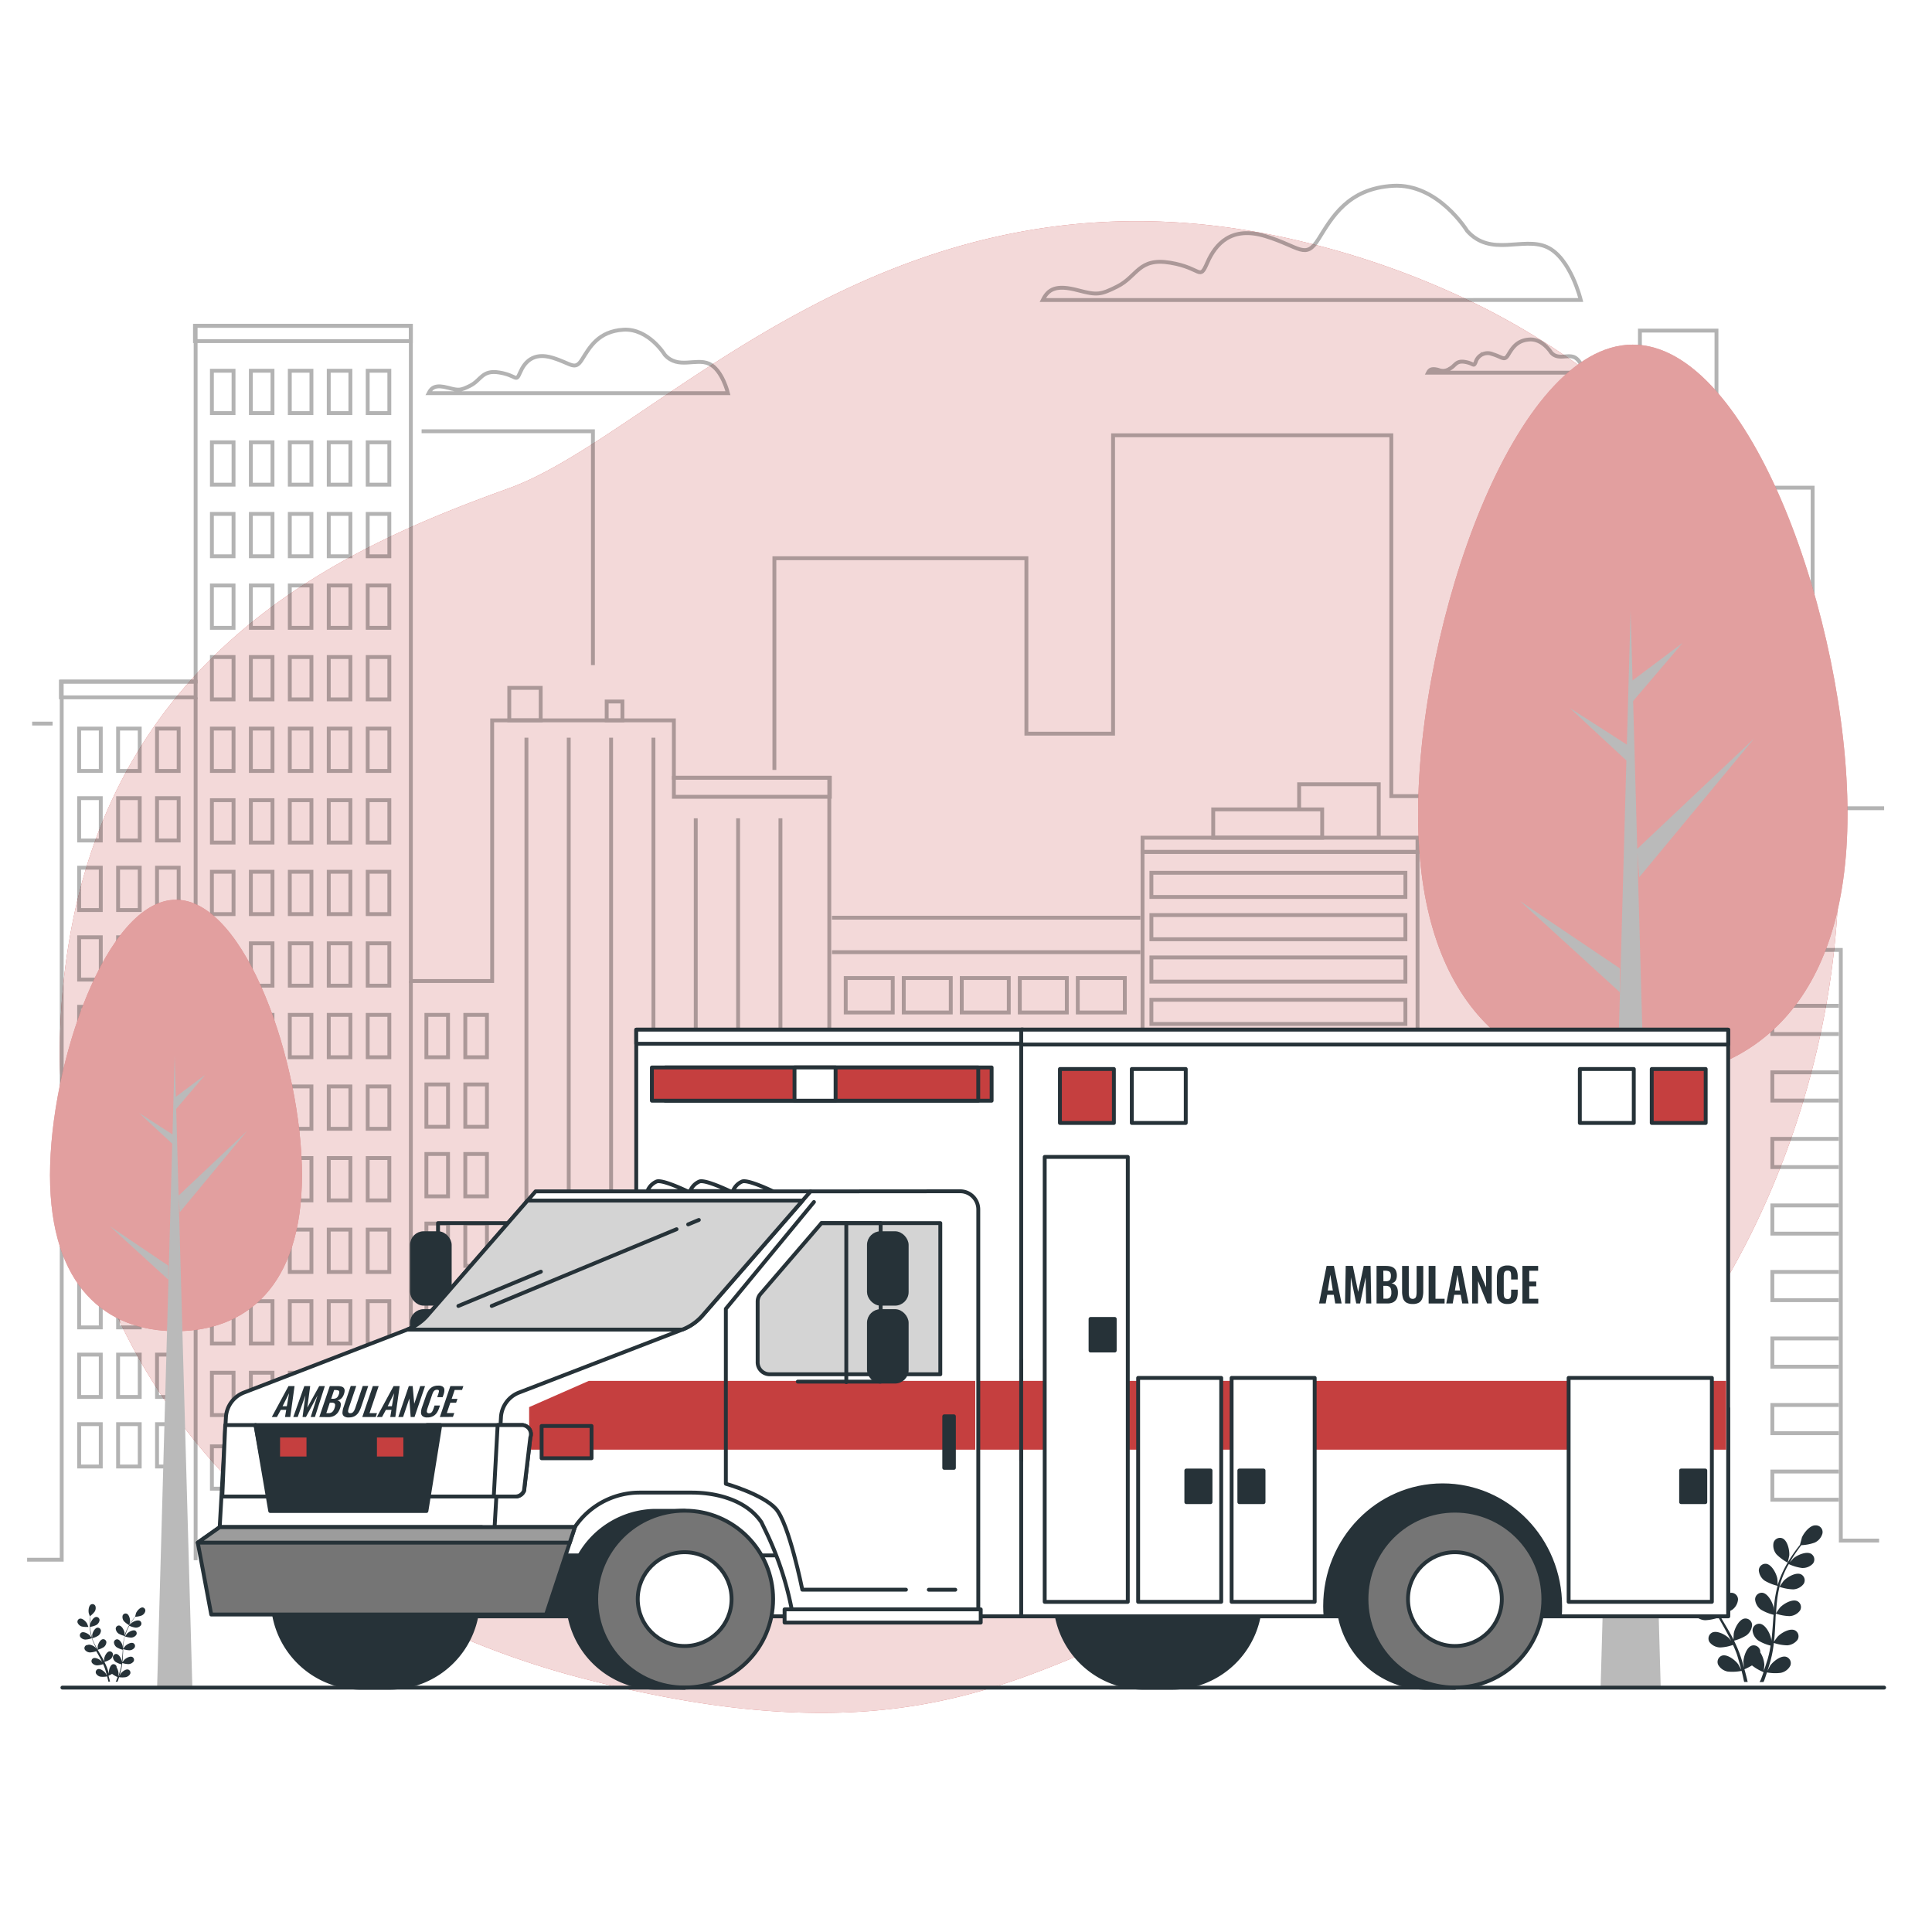<svg class="animated" id="freepik_stories-ambulance" xmlns="http://www.w3.org/2000/svg" viewBox="0 0 500 500" version="1.1" xmlns:xlink="http://www.w3.org/1999/xlink" xmlns:svgjs="http://svgjs.com/svgjs"><style>svg#freepik_stories-ambulance:not(.animated) .animable {opacity: 0;}svg#freepik_stories-ambulance.animated #freepik--Ambulance--inject-3 {animation: 1.5s Infinite  linear shake;animation-delay: 0s;}            @keyframes shake {                10%, 90% {                    transform: translate3d(-1px, 0, 0);                  }                  20%, 80% {                    transform: translate3d(2px, 0, 0);                  }                  30%, 50%, 70% {                    transform: translate3d(-4px, 0, 0);                  }                  40%, 60% {                    transform: translate3d(4px, 0, 0);                  }            }        </style><g id="freepik--background-simple--inject-3" class="animable" style="transform-origin: 245.689px 250.268px;"><path d="M443.35,336.8c-21.66,34.4-58.5,68.85-101,72.48-64.24,5.5-81.59,52.76-189,25.73a223,223,0,0,1-45.42-16.6,185.67,185.67,0,0,1-20.51-11.9c-58-38.78-79.26-102.06-69.74-161.67,12.51-78.39,74.37-104.15,114.08-118.5s99.59-89.51,205.38-63.78a216.91,216.91,0,0,1,46.69,17c33.83,17.15,65.82,46.18,80.48,82,1.1,2.69,2.11,5.41,3.06,8.17C485.72,223.69,472.9,289.9,443.35,336.8Z" style="fill: rgb(197, 63, 63); transform-origin: 245.689px 250.268px;" id="eljnjtkz4jxdq" class="animable"></path><g id="elsafeynedh5a"><path d="M443.35,336.8c-21.66,34.4-58.5,68.85-101,72.48-64.24,5.5-81.59,52.76-189,25.73a223,223,0,0,1-45.42-16.6,185.67,185.67,0,0,1-20.51-11.9c-58-38.78-79.26-102.06-69.74-161.67,12.51-78.39,74.37-104.15,114.08-118.5s99.59-89.51,205.38-63.78a216.91,216.91,0,0,1,46.69,17c33.83,17.15,65.82,46.18,80.48,82,1.1,2.69,2.11,5.41,3.06,8.17C485.72,223.69,472.9,289.9,443.35,336.8Z" style="fill: rgb(255, 255, 255); opacity: 0.8; transform-origin: 245.689px 250.268px;" class="animable"></path></g></g><g id="freepik--Clouds--inject-3" class="animable" style="transform-origin: 260.465px 74.906px;"><g id="ellfmrhjwvcn"><path d="M379.7,59.76s-7.55-12.36-19.22-11.67-15.78,8.23-19.21,13.72-4.8,2.06-13.72-.68-13,2.06-15.1,6.86-1.37,1.37-9.6,0-8.45,3.54-13.73,6.17c-4.3,2.15-5.22,2.25-10,1-5.93-1.61-7.87-.27-9.24,2.48H409.1s-2.64-11-8.82-13.73S385.87,66.62,379.7,59.76Z" style="fill: none; stroke: rgb(0, 0, 0); stroke-miterlimit: 10; opacity: 0.3; transform-origin: 339.49px 62.851px;" class="animable"></path></g><g id="elphj7ka82pr"><path d="M172.06,91.83s-4.2-6.88-10.7-6.5-8.78,4.59-10.69,7.64S148,94.12,143,92.59s-7.25,1.15-8.4,3.82-.76.76-5.34,0-4.7,2-7.64,3.44c-2.39,1.19-2.91,1.24-5.55.53-3.3-.9-4.38-.15-5.14,1.37h77.46s-1.47-6.11-4.91-7.63S175.49,95.64,172.06,91.83Z" style="fill: none; stroke: rgb(0, 0, 0); stroke-miterlimit: 10; opacity: 0.3; transform-origin: 149.66px 93.532px;" class="animable"></path></g><g id="elgdhpch3excv"><path d="M401.44,91.25s-2.19-3.58-5.57-3.39-4.58,2.39-5.57,4-1.4.6-4-.2a3.24,3.24,0,0,0-4.38,2c-.6,1.4-.4.4-2.78,0s-2.45,1-4,1.79a3,3,0,0,1-2.89.28c-1.72-.46-2.28-.08-2.68.72H410s-.76-3.18-2.56-4S403.23,93.24,401.44,91.25Z" style="fill: none; stroke: rgb(0, 0, 0); stroke-miterlimit: 10; opacity: 0.3; transform-origin: 389.785px 92.151px;" class="animable"></path></g></g><g id="freepik--Buildings--inject-3" class="animable" style="transform-origin: 247.315px 245.88px;"><g id="ely4bzxhjo5jh"><g style="opacity: 0.3; transform-origin: 247.315px 245.88px;" class="animable"><polyline points="7.02 403.65 15.97 403.65 15.97 176.4 50.63 176.4 50.63 84.32 106.33 84.32 106.33 253.89 127.37 253.89 127.37 186.43 174.4 186.43 174.4 201.28 214.62 201.28 214.62 401.79 230.71 401.79 230.71 365.28 274.65 365.28 274.65 401.17 295.69 401.17 295.69 220.47 366.86 220.47 366.86 390.03 387.28 390.03 387.28 153.63 412.04 153.63 412.04 110.31 424.41 110.31 424.41 85.56 444.22 85.56 444.22 245.84 476.4 245.84 476.4 398.7 486.31 398.7" style="fill: none; stroke: rgb(0, 0, 0); stroke-miterlimit: 10; transform-origin: 246.665px 243.985px;" id="eldtoafz9syuj" class="animable"></polyline><rect x="15.76" y="176.4" width="34.87" height="4.07" style="fill: none; stroke: rgb(0, 0, 0); stroke-miterlimit: 10; transform-origin: 33.195px 178.435px;" id="elcb1lke2rldp" class="animable"></rect><rect x="50.46" y="84.32" width="55.86" height="3.96" style="fill: none; stroke: rgb(0, 0, 0); stroke-miterlimit: 10; transform-origin: 78.39px 86.3px;" id="elsuj990kd4ao" class="animable"></rect><rect x="131.8" y="178.02" width="8.13" height="8.4" style="fill: none; stroke: rgb(0, 0, 0); stroke-miterlimit: 10; transform-origin: 135.865px 182.22px;" id="el35x9mvq51zd" class="animable"></rect><rect x="157.01" y="181.55" width="4.07" height="4.88" style="fill: none; stroke: rgb(0, 0, 0); stroke-miterlimit: 10; transform-origin: 159.045px 183.99px;" id="elbothtw5fumb" class="animable"></rect><rect x="174.4" y="201.28" width="40.36" height="4.93" style="fill: none; stroke: rgb(0, 0, 0); stroke-miterlimit: 10; transform-origin: 194.58px 203.745px;" id="el9qu8flfa2wh" class="animable"></rect><rect x="295.69" y="216.79" width="71.16" height="3.68" style="fill: none; stroke: rgb(0, 0, 0); stroke-miterlimit: 10; transform-origin: 331.27px 218.63px;" id="elmitmjmynn8n" class="animable"></rect><rect x="313.98" y="209.47" width="28.2" height="7.32" style="fill: none; stroke: rgb(0, 0, 0); stroke-miterlimit: 10; transform-origin: 328.08px 213.13px;" id="elwcc456xq9jr" class="animable"></rect><polyline points="336.21 209.74 336.21 202.96 356.82 202.96 356.82 216.52" style="fill: none; stroke: rgb(0, 0, 0); stroke-miterlimit: 10; transform-origin: 346.515px 209.74px;" id="elt8rj5wofp4g" class="animable"></polyline><polyline points="200.41 199.26 200.41 144.47 265.63 144.47 265.63 189.87 288.06 189.87 288.06 112.65 360.07 112.65 360.07 206.04 382.5 206.04" style="fill: none; stroke: rgb(0, 0, 0); stroke-miterlimit: 10; transform-origin: 291.455px 159.345px;" id="elc2umj7jf05g" class="animable"></polyline><polyline points="153.45 172.13 153.45 111.61 109.11 111.61" style="fill: none; stroke: rgb(0, 0, 0); stroke-miterlimit: 10; transform-origin: 131.28px 141.87px;" id="elux2x9uwvb8m" class="animable"></polyline><line x1="13.62" y1="187.26" x2="8.32" y2="187.26" style="fill: none; stroke: rgb(0, 0, 0); stroke-miterlimit: 10; transform-origin: 10.97px 187.26px;" id="elhuujgh9pg15" class="animable"></line><polyline points="404.41 145.52 404.41 125.69 410.68 125.69" style="fill: none; stroke: rgb(0, 0, 0); stroke-miterlimit: 10; transform-origin: 407.545px 135.605px;" id="el1a1hu1vtmm6" class="animable"></polyline><polyline points="446.68 126.21 469.11 126.21 469.11 209.17 487.61 209.17" style="fill: none; stroke: rgb(0, 0, 0); stroke-miterlimit: 10; transform-origin: 467.145px 167.69px;" id="el14cagemq4u1" class="animable"></polyline><rect x="54.84" y="95.95" width="5.6" height="10.96" style="fill: none; stroke: rgb(0, 0, 0); stroke-miterlimit: 10; transform-origin: 57.64px 101.43px;" id="eli4qamioruib" class="animable"></rect><rect x="64.92" y="95.95" width="5.6" height="10.96" style="fill: none; stroke: rgb(0, 0, 0); stroke-miterlimit: 10; transform-origin: 67.72px 101.43px;" id="els6edfs0nvpt" class="animable"></rect><rect x="75" y="95.95" width="5.6" height="10.96" style="fill: none; stroke: rgb(0, 0, 0); stroke-miterlimit: 10; transform-origin: 77.8px 101.43px;" id="elgvlfdkp2wfv" class="animable"></rect><rect x="85.08" y="95.95" width="5.6" height="10.96" style="fill: none; stroke: rgb(0, 0, 0); stroke-miterlimit: 10; transform-origin: 87.88px 101.43px;" id="el0zusjy540psh" class="animable"></rect><rect x="95.16" y="95.95" width="5.6" height="10.96" style="fill: none; stroke: rgb(0, 0, 0); stroke-miterlimit: 10; transform-origin: 97.96px 101.43px;" id="elwbig9d9w9e9" class="animable"></rect><rect x="54.84" y="114.47" width="5.6" height="10.96" style="fill: none; stroke: rgb(0, 0, 0); stroke-miterlimit: 10; transform-origin: 57.64px 119.95px;" id="el10um1lolibs" class="animable"></rect><rect x="64.92" y="114.47" width="5.6" height="10.96" style="fill: none; stroke: rgb(0, 0, 0); stroke-miterlimit: 10; transform-origin: 67.72px 119.95px;" id="el9o2sq3mvr17" class="animable"></rect><rect x="75" y="114.47" width="5.6" height="10.96" style="fill: none; stroke: rgb(0, 0, 0); stroke-miterlimit: 10; transform-origin: 77.8px 119.95px;" id="elq85v3r45mrm" class="animable"></rect><rect x="85.08" y="114.47" width="5.6" height="10.96" style="fill: none; stroke: rgb(0, 0, 0); stroke-miterlimit: 10; transform-origin: 87.88px 119.95px;" id="elarlz4cnlhq" class="animable"></rect><rect x="95.16" y="114.47" width="5.6" height="10.96" style="fill: none; stroke: rgb(0, 0, 0); stroke-miterlimit: 10; transform-origin: 97.96px 119.95px;" id="elrxx9fbk57si" class="animable"></rect><rect x="54.84" y="133" width="5.6" height="10.96" style="fill: none; stroke: rgb(0, 0, 0); stroke-miterlimit: 10; transform-origin: 57.64px 138.48px;" id="ely2kbsqtchu" class="animable"></rect><rect x="64.92" y="133" width="5.6" height="10.96" style="fill: none; stroke: rgb(0, 0, 0); stroke-miterlimit: 10; transform-origin: 67.72px 138.48px;" id="el2yow6hwkgl4" class="animable"></rect><rect x="75" y="133" width="5.6" height="10.96" style="fill: none; stroke: rgb(0, 0, 0); stroke-miterlimit: 10; transform-origin: 77.8px 138.48px;" id="ellytdgd331fo" class="animable"></rect><rect x="85.08" y="133" width="5.6" height="10.96" style="fill: none; stroke: rgb(0, 0, 0); stroke-miterlimit: 10; transform-origin: 87.88px 138.48px;" id="elfxpwteadna9" class="animable"></rect><rect x="95.16" y="133" width="5.6" height="10.96" style="fill: none; stroke: rgb(0, 0, 0); stroke-miterlimit: 10; transform-origin: 97.96px 138.48px;" id="elr67p48dwcyq" class="animable"></rect><rect x="54.84" y="151.52" width="5.6" height="10.96" style="fill: none; stroke: rgb(0, 0, 0); stroke-miterlimit: 10; transform-origin: 57.64px 157px;" id="elha8nayh6096" class="animable"></rect><rect x="64.92" y="151.52" width="5.6" height="10.96" style="fill: none; stroke: rgb(0, 0, 0); stroke-miterlimit: 10; transform-origin: 67.72px 157px;" id="el1oq5i47b9x1" class="animable"></rect><rect x="75" y="151.52" width="5.6" height="10.96" style="fill: none; stroke: rgb(0, 0, 0); stroke-miterlimit: 10; transform-origin: 77.8px 157px;" id="elirsntkife3" class="animable"></rect><rect x="85.08" y="151.52" width="5.6" height="10.96" style="fill: none; stroke: rgb(0, 0, 0); stroke-miterlimit: 10; transform-origin: 87.88px 157px;" id="eler9tygbdgun" class="animable"></rect><rect x="95.16" y="151.52" width="5.6" height="10.96" style="fill: none; stroke: rgb(0, 0, 0); stroke-miterlimit: 10; transform-origin: 97.96px 157px;" id="elme6d3n0gqj" class="animable"></rect><rect x="54.84" y="170.04" width="5.6" height="10.96" style="fill: none; stroke: rgb(0, 0, 0); stroke-miterlimit: 10; transform-origin: 57.64px 175.52px;" id="el03l0fjgxvt4e" class="animable"></rect><rect x="64.92" y="170.04" width="5.6" height="10.96" style="fill: none; stroke: rgb(0, 0, 0); stroke-miterlimit: 10; transform-origin: 67.72px 175.52px;" id="el629g3k3bzrh" class="animable"></rect><rect x="75" y="170.04" width="5.6" height="10.96" style="fill: none; stroke: rgb(0, 0, 0); stroke-miterlimit: 10; transform-origin: 77.8px 175.52px;" id="el3958ntlf2d" class="animable"></rect><rect x="85.08" y="170.04" width="5.6" height="10.96" style="fill: none; stroke: rgb(0, 0, 0); stroke-miterlimit: 10; transform-origin: 87.88px 175.52px;" id="elkftxpywpm2s" class="animable"></rect><rect x="95.16" y="170.04" width="5.6" height="10.96" style="fill: none; stroke: rgb(0, 0, 0); stroke-miterlimit: 10; transform-origin: 97.96px 175.52px;" id="elt71flbu4e1k" class="animable"></rect><rect x="54.84" y="188.56" width="5.6" height="10.96" style="fill: none; stroke: rgb(0, 0, 0); stroke-miterlimit: 10; transform-origin: 57.64px 194.04px;" id="elm8wtv6x9sg" class="animable"></rect><rect x="64.92" y="188.56" width="5.6" height="10.96" style="fill: none; stroke: rgb(0, 0, 0); stroke-miterlimit: 10; transform-origin: 67.72px 194.04px;" id="elmqglyenuro" class="animable"></rect><rect x="75" y="188.56" width="5.6" height="10.96" style="fill: none; stroke: rgb(0, 0, 0); stroke-miterlimit: 10; transform-origin: 77.8px 194.04px;" id="el9sn9yvtr3sb" class="animable"></rect><rect x="85.08" y="188.56" width="5.6" height="10.96" style="fill: none; stroke: rgb(0, 0, 0); stroke-miterlimit: 10; transform-origin: 87.88px 194.04px;" id="elrjwh4eys1k" class="animable"></rect><rect x="95.16" y="188.56" width="5.6" height="10.96" style="fill: none; stroke: rgb(0, 0, 0); stroke-miterlimit: 10; transform-origin: 97.96px 194.04px;" id="els8su5caq71" class="animable"></rect><rect x="20.48" y="188.56" width="5.6" height="10.96" style="fill: none; stroke: rgb(0, 0, 0); stroke-miterlimit: 10; transform-origin: 23.28px 194.04px;" id="el1kein9n4v6d" class="animable"></rect><rect x="30.56" y="188.56" width="5.6" height="10.96" style="fill: none; stroke: rgb(0, 0, 0); stroke-miterlimit: 10; transform-origin: 33.36px 194.04px;" id="eld1fi3rgscq6" class="animable"></rect><rect x="40.64" y="188.56" width="5.6" height="10.96" style="fill: none; stroke: rgb(0, 0, 0); stroke-miterlimit: 10; transform-origin: 43.44px 194.04px;" id="ell2ib32ishm8" class="animable"></rect><rect x="20.48" y="206.56" width="5.6" height="10.96" style="fill: none; stroke: rgb(0, 0, 0); stroke-miterlimit: 10; transform-origin: 23.28px 212.04px;" id="elp7p1asbcazf" class="animable"></rect><rect x="30.56" y="206.56" width="5.6" height="10.96" style="fill: none; stroke: rgb(0, 0, 0); stroke-miterlimit: 10; transform-origin: 33.36px 212.04px;" id="elz2l9c7wwtlr" class="animable"></rect><rect x="40.64" y="206.56" width="5.6" height="10.96" style="fill: none; stroke: rgb(0, 0, 0); stroke-miterlimit: 10; transform-origin: 43.44px 212.04px;" id="el1jgr4ja9i0k" class="animable"></rect><rect x="20.48" y="224.56" width="5.6" height="10.96" style="fill: none; stroke: rgb(0, 0, 0); stroke-miterlimit: 10; transform-origin: 23.28px 230.04px;" id="eluqia8uwl3w9" class="animable"></rect><rect x="30.56" y="224.56" width="5.6" height="10.96" style="fill: none; stroke: rgb(0, 0, 0); stroke-miterlimit: 10; transform-origin: 33.36px 230.04px;" id="elwnrwphgg0p" class="animable"></rect><rect x="40.64" y="224.56" width="5.6" height="10.96" style="fill: none; stroke: rgb(0, 0, 0); stroke-miterlimit: 10; transform-origin: 43.44px 230.04px;" id="eld2rwtxyddw6" class="animable"></rect><rect x="20.48" y="242.56" width="5.6" height="10.96" style="fill: none; stroke: rgb(0, 0, 0); stroke-miterlimit: 10; transform-origin: 23.28px 248.04px;" id="el5ne5fedk713" class="animable"></rect><rect x="30.56" y="242.56" width="5.6" height="10.96" style="fill: none; stroke: rgb(0, 0, 0); stroke-miterlimit: 10; transform-origin: 33.36px 248.04px;" id="elrbepthpmg3r" class="animable"></rect><rect x="40.64" y="242.56" width="5.6" height="10.96" style="fill: none; stroke: rgb(0, 0, 0); stroke-miterlimit: 10; transform-origin: 43.44px 248.04px;" id="el5l09z9eq2za" class="animable"></rect><rect x="20.48" y="260.56" width="5.6" height="10.96" style="fill: none; stroke: rgb(0, 0, 0); stroke-miterlimit: 10; transform-origin: 23.28px 266.04px;" id="elr9tpl8pvxaj" class="animable"></rect><rect x="30.56" y="260.56" width="5.6" height="10.96" style="fill: none; stroke: rgb(0, 0, 0); stroke-miterlimit: 10; transform-origin: 33.36px 266.04px;" id="elh99o1qwdu7g" class="animable"></rect><rect x="40.64" y="260.56" width="5.6" height="10.96" style="fill: none; stroke: rgb(0, 0, 0); stroke-miterlimit: 10; transform-origin: 43.44px 266.04px;" id="ellbpn7zscxgo" class="animable"></rect><rect x="20.48" y="278.56" width="5.6" height="10.96" style="fill: none; stroke: rgb(0, 0, 0); stroke-miterlimit: 10; transform-origin: 23.28px 284.04px;" id="elhgsv1ts8ur4" class="animable"></rect><rect x="30.56" y="278.56" width="5.6" height="10.96" style="fill: none; stroke: rgb(0, 0, 0); stroke-miterlimit: 10; transform-origin: 33.36px 284.04px;" id="elxktr6hkxjqj" class="animable"></rect><rect x="40.64" y="278.56" width="5.6" height="10.96" style="fill: none; stroke: rgb(0, 0, 0); stroke-miterlimit: 10; transform-origin: 43.44px 284.04px;" id="elvtmrowbixfs" class="animable"></rect><rect x="20.48" y="296.57" width="5.6" height="10.96" style="fill: none; stroke: rgb(0, 0, 0); stroke-miterlimit: 10; transform-origin: 23.28px 302.05px;" id="el5v7tkkg205a" class="animable"></rect><rect x="30.56" y="296.57" width="5.6" height="10.96" style="fill: none; stroke: rgb(0, 0, 0); stroke-miterlimit: 10; transform-origin: 33.36px 302.05px;" id="el6ndia37ckcn" class="animable"></rect><rect x="40.64" y="296.57" width="5.6" height="10.96" style="fill: none; stroke: rgb(0, 0, 0); stroke-miterlimit: 10; transform-origin: 43.44px 302.05px;" id="elha0kijpyp1w" class="animable"></rect><rect x="20.48" y="314.57" width="5.6" height="10.96" style="fill: none; stroke: rgb(0, 0, 0); stroke-miterlimit: 10; transform-origin: 23.28px 320.05px;" id="elzs3re5k0gg" class="animable"></rect><rect x="30.56" y="314.57" width="5.6" height="10.96" style="fill: none; stroke: rgb(0, 0, 0); stroke-miterlimit: 10; transform-origin: 33.36px 320.05px;" id="el06uqitv5bn0s" class="animable"></rect><rect x="40.64" y="314.57" width="5.6" height="10.96" style="fill: none; stroke: rgb(0, 0, 0); stroke-miterlimit: 10; transform-origin: 43.44px 320.05px;" id="eldgvxp5vzqz5" class="animable"></rect><rect x="20.48" y="332.57" width="5.6" height="10.96" style="fill: none; stroke: rgb(0, 0, 0); stroke-miterlimit: 10; transform-origin: 23.28px 338.05px;" id="el1atzbpucw6c" class="animable"></rect><rect x="30.56" y="332.57" width="5.6" height="10.96" style="fill: none; stroke: rgb(0, 0, 0); stroke-miterlimit: 10; transform-origin: 33.36px 338.05px;" id="elodz9d44o6q" class="animable"></rect><rect x="40.64" y="332.57" width="5.6" height="10.96" style="fill: none; stroke: rgb(0, 0, 0); stroke-miterlimit: 10; transform-origin: 43.44px 338.05px;" id="elvvi46yc75ad" class="animable"></rect><rect x="20.48" y="350.57" width="5.6" height="10.96" style="fill: none; stroke: rgb(0, 0, 0); stroke-miterlimit: 10; transform-origin: 23.28px 356.05px;" id="el7tedmg1v72j" class="animable"></rect><rect x="30.56" y="350.57" width="5.6" height="10.96" style="fill: none; stroke: rgb(0, 0, 0); stroke-miterlimit: 10; transform-origin: 33.36px 356.05px;" id="elxntizwx3wm" class="animable"></rect><rect x="40.64" y="350.57" width="5.6" height="10.96" style="fill: none; stroke: rgb(0, 0, 0); stroke-miterlimit: 10; transform-origin: 43.44px 356.05px;" id="els6z38amjvem" class="animable"></rect><rect x="20.48" y="368.57" width="5.6" height="10.96" style="fill: none; stroke: rgb(0, 0, 0); stroke-miterlimit: 10; transform-origin: 23.28px 374.05px;" id="elgvz15z2zg7f" class="animable"></rect><rect x="30.56" y="368.57" width="5.6" height="10.96" style="fill: none; stroke: rgb(0, 0, 0); stroke-miterlimit: 10; transform-origin: 33.36px 374.05px;" id="elfwyp9o6nl3i" class="animable"></rect><rect x="40.64" y="368.57" width="5.6" height="10.96" style="fill: none; stroke: rgb(0, 0, 0); stroke-miterlimit: 10; transform-origin: 43.44px 374.05px;" id="el0efdaplyd8u7" class="animable"></rect><rect x="110.35" y="262.65" width="5.6" height="10.96" style="fill: none; stroke: rgb(0, 0, 0); stroke-miterlimit: 10; transform-origin: 113.15px 268.13px;" id="elc6jr9nvl15v" class="animable"></rect><rect x="120.42" y="262.65" width="5.6" height="10.96" style="fill: none; stroke: rgb(0, 0, 0); stroke-miterlimit: 10; transform-origin: 123.22px 268.13px;" id="els5swmk33bic" class="animable"></rect><rect x="110.35" y="280.65" width="5.6" height="10.96" style="fill: none; stroke: rgb(0, 0, 0); stroke-miterlimit: 10; transform-origin: 113.15px 286.13px;" id="el0tde1zci7hvf" class="animable"></rect><rect x="120.42" y="280.65" width="5.6" height="10.96" style="fill: none; stroke: rgb(0, 0, 0); stroke-miterlimit: 10; transform-origin: 123.22px 286.13px;" id="eludntuq4xqkp" class="animable"></rect><rect x="110.35" y="298.65" width="5.6" height="10.96" style="fill: none; stroke: rgb(0, 0, 0); stroke-miterlimit: 10; transform-origin: 113.15px 304.13px;" id="ely3k9sub7i0s" class="animable"></rect><rect x="120.42" y="298.65" width="5.6" height="10.96" style="fill: none; stroke: rgb(0, 0, 0); stroke-miterlimit: 10; transform-origin: 123.22px 304.13px;" id="elngyh0ar7e2" class="animable"></rect><rect x="110.35" y="316.65" width="5.6" height="10.96" style="fill: none; stroke: rgb(0, 0, 0); stroke-miterlimit: 10; transform-origin: 113.15px 322.13px;" id="elq8dqey63urd" class="animable"></rect><rect x="120.42" y="316.65" width="5.6" height="10.96" style="fill: none; stroke: rgb(0, 0, 0); stroke-miterlimit: 10; transform-origin: 123.22px 322.13px;" id="elqh7f1xb2yha" class="animable"></rect><rect x="110.35" y="334.65" width="5.6" height="10.96" style="fill: none; stroke: rgb(0, 0, 0); stroke-miterlimit: 10; transform-origin: 113.15px 340.13px;" id="el1aqtqomglue" class="animable"></rect><rect x="120.42" y="334.65" width="5.6" height="10.96" style="fill: none; stroke: rgb(0, 0, 0); stroke-miterlimit: 10; transform-origin: 123.22px 340.13px;" id="el2pvasdosgyn" class="animable"></rect><rect x="110.35" y="352.65" width="5.6" height="10.96" style="fill: none; stroke: rgb(0, 0, 0); stroke-miterlimit: 10; transform-origin: 113.15px 358.13px;" id="elaxvdegeuv2n" class="animable"></rect><rect x="120.42" y="352.65" width="5.6" height="10.96" style="fill: none; stroke: rgb(0, 0, 0); stroke-miterlimit: 10; transform-origin: 123.22px 358.13px;" id="elov44styujxj" class="animable"></rect><rect x="110.35" y="370.65" width="5.6" height="10.96" style="fill: none; stroke: rgb(0, 0, 0); stroke-miterlimit: 10; transform-origin: 113.15px 376.13px;" id="elte69lieqjr" class="animable"></rect><rect x="120.42" y="370.65" width="5.6" height="10.96" style="fill: none; stroke: rgb(0, 0, 0); stroke-miterlimit: 10; transform-origin: 123.22px 376.13px;" id="elq59y24pzr1" class="animable"></rect><rect x="54.84" y="207.09" width="5.6" height="10.96" style="fill: none; stroke: rgb(0, 0, 0); stroke-miterlimit: 10; transform-origin: 57.64px 212.57px;" id="elmmtv7rweiwl" class="animable"></rect><rect x="64.92" y="207.09" width="5.6" height="10.96" style="fill: none; stroke: rgb(0, 0, 0); stroke-miterlimit: 10; transform-origin: 67.72px 212.57px;" id="el207grki2xpu" class="animable"></rect><rect x="75" y="207.09" width="5.6" height="10.96" style="fill: none; stroke: rgb(0, 0, 0); stroke-miterlimit: 10; transform-origin: 77.8px 212.57px;" id="ela63liopp8yi" class="animable"></rect><rect x="85.08" y="207.09" width="5.6" height="10.96" style="fill: none; stroke: rgb(0, 0, 0); stroke-miterlimit: 10; transform-origin: 87.88px 212.57px;" id="elkhkdaf005jj" class="animable"></rect><rect x="95.16" y="207.09" width="5.6" height="10.96" style="fill: none; stroke: rgb(0, 0, 0); stroke-miterlimit: 10; transform-origin: 97.96px 212.57px;" id="el01a51kcfe75q" class="animable"></rect><rect x="54.84" y="225.61" width="5.6" height="10.96" style="fill: none; stroke: rgb(0, 0, 0); stroke-miterlimit: 10; transform-origin: 57.64px 231.09px;" id="elnrvqb6jfh8" class="animable"></rect><rect x="64.92" y="225.61" width="5.6" height="10.96" style="fill: none; stroke: rgb(0, 0, 0); stroke-miterlimit: 10; transform-origin: 67.72px 231.09px;" id="eltzdq9cfgod9" class="animable"></rect><rect x="75" y="225.61" width="5.6" height="10.96" style="fill: none; stroke: rgb(0, 0, 0); stroke-miterlimit: 10; transform-origin: 77.8px 231.09px;" id="ellxfniqg4rk" class="animable"></rect><rect x="85.08" y="225.61" width="5.6" height="10.96" style="fill: none; stroke: rgb(0, 0, 0); stroke-miterlimit: 10; transform-origin: 87.88px 231.09px;" id="el91i2wog0mz" class="animable"></rect><rect x="95.16" y="225.61" width="5.6" height="10.96" style="fill: none; stroke: rgb(0, 0, 0); stroke-miterlimit: 10; transform-origin: 97.96px 231.09px;" id="elorie6zajz7" class="animable"></rect><rect x="54.84" y="244.13" width="5.6" height="10.96" style="fill: none; stroke: rgb(0, 0, 0); stroke-miterlimit: 10; transform-origin: 57.64px 249.61px;" id="el6prx6nnykrw" class="animable"></rect><rect x="64.92" y="244.13" width="5.6" height="10.96" style="fill: none; stroke: rgb(0, 0, 0); stroke-miterlimit: 10; transform-origin: 67.72px 249.61px;" id="elnr3urzjni2" class="animable"></rect><rect x="75" y="244.13" width="5.6" height="10.96" style="fill: none; stroke: rgb(0, 0, 0); stroke-miterlimit: 10; transform-origin: 77.8px 249.61px;" id="elq6vkvm217u" class="animable"></rect><rect x="85.08" y="244.13" width="5.6" height="10.96" style="fill: none; stroke: rgb(0, 0, 0); stroke-miterlimit: 10; transform-origin: 87.88px 249.61px;" id="elkjltlqrfr5a" class="animable"></rect><rect x="95.16" y="244.13" width="5.6" height="10.96" style="fill: none; stroke: rgb(0, 0, 0); stroke-miterlimit: 10; transform-origin: 97.96px 249.61px;" id="elf3ay7rqs6x5" class="animable"></rect><rect x="54.84" y="262.65" width="5.6" height="10.96" style="fill: none; stroke: rgb(0, 0, 0); stroke-miterlimit: 10; transform-origin: 57.64px 268.13px;" id="elji9h7ilhoo" class="animable"></rect><rect x="64.92" y="262.65" width="5.6" height="10.96" style="fill: none; stroke: rgb(0, 0, 0); stroke-miterlimit: 10; transform-origin: 67.72px 268.13px;" id="el21ob2vxytu1" class="animable"></rect><rect x="75" y="262.65" width="5.6" height="10.96" style="fill: none; stroke: rgb(0, 0, 0); stroke-miterlimit: 10; transform-origin: 77.8px 268.13px;" id="el4p2rh1n8cg6" class="animable"></rect><rect x="85.08" y="262.65" width="5.6" height="10.96" style="fill: none; stroke: rgb(0, 0, 0); stroke-miterlimit: 10; transform-origin: 87.88px 268.13px;" id="eloeionouluak" class="animable"></rect><rect x="95.16" y="262.65" width="5.6" height="10.96" style="fill: none; stroke: rgb(0, 0, 0); stroke-miterlimit: 10; transform-origin: 97.96px 268.13px;" id="el4sno4545i4r" class="animable"></rect><rect x="54.84" y="281.17" width="5.6" height="10.96" style="fill: none; stroke: rgb(0, 0, 0); stroke-miterlimit: 10; transform-origin: 57.64px 286.65px;" id="el2z2f0v1kpom" class="animable"></rect><rect x="64.92" y="281.17" width="5.6" height="10.96" style="fill: none; stroke: rgb(0, 0, 0); stroke-miterlimit: 10; transform-origin: 67.72px 286.65px;" id="elufbk1rbjohq" class="animable"></rect><rect x="75" y="281.17" width="5.6" height="10.96" style="fill: none; stroke: rgb(0, 0, 0); stroke-miterlimit: 10; transform-origin: 77.8px 286.65px;" id="ely5whfkxlxxg" class="animable"></rect><rect x="85.08" y="281.17" width="5.6" height="10.96" style="fill: none; stroke: rgb(0, 0, 0); stroke-miterlimit: 10; transform-origin: 87.88px 286.65px;" id="elecd6ukt9afd" class="animable"></rect><rect x="95.16" y="281.17" width="5.6" height="10.96" style="fill: none; stroke: rgb(0, 0, 0); stroke-miterlimit: 10; transform-origin: 97.96px 286.65px;" id="elz1d0njrr6m" class="animable"></rect><rect x="54.84" y="299.7" width="5.6" height="10.96" style="fill: none; stroke: rgb(0, 0, 0); stroke-miterlimit: 10; transform-origin: 57.64px 305.18px;" id="el2331gtg6xcy" class="animable"></rect><rect x="64.92" y="299.7" width="5.6" height="10.96" style="fill: none; stroke: rgb(0, 0, 0); stroke-miterlimit: 10; transform-origin: 67.72px 305.18px;" id="eluxxni5srwi" class="animable"></rect><rect x="75" y="299.7" width="5.6" height="10.96" style="fill: none; stroke: rgb(0, 0, 0); stroke-miterlimit: 10; transform-origin: 77.8px 305.18px;" id="elowo3kccrovr" class="animable"></rect><rect x="85.08" y="299.7" width="5.6" height="10.96" style="fill: none; stroke: rgb(0, 0, 0); stroke-miterlimit: 10; transform-origin: 87.88px 305.18px;" id="elv781sakz1di" class="animable"></rect><rect x="95.16" y="299.7" width="5.6" height="10.96" style="fill: none; stroke: rgb(0, 0, 0); stroke-miterlimit: 10; transform-origin: 97.96px 305.18px;" id="eljlt6a86ycm" class="animable"></rect><rect x="54.84" y="318.22" width="5.6" height="10.96" style="fill: none; stroke: rgb(0, 0, 0); stroke-miterlimit: 10; transform-origin: 57.64px 323.7px;" id="elbe5dbz6mg6" class="animable"></rect><rect x="64.92" y="318.22" width="5.6" height="10.96" style="fill: none; stroke: rgb(0, 0, 0); stroke-miterlimit: 10; transform-origin: 67.72px 323.7px;" id="el0gs6p9l0x5kq" class="animable"></rect><rect x="75" y="318.22" width="5.6" height="10.96" style="fill: none; stroke: rgb(0, 0, 0); stroke-miterlimit: 10; transform-origin: 77.8px 323.7px;" id="elg02dh9t9kom" class="animable"></rect><rect x="85.08" y="318.22" width="5.6" height="10.96" style="fill: none; stroke: rgb(0, 0, 0); stroke-miterlimit: 10; transform-origin: 87.88px 323.7px;" id="elapv6a33490s" class="animable"></rect><rect x="95.16" y="318.22" width="5.6" height="10.96" style="fill: none; stroke: rgb(0, 0, 0); stroke-miterlimit: 10; transform-origin: 97.96px 323.7px;" id="elpwk0nc1js8p" class="animable"></rect><rect x="54.84" y="336.74" width="5.6" height="10.96" style="fill: none; stroke: rgb(0, 0, 0); stroke-miterlimit: 10; transform-origin: 57.64px 342.22px;" id="ele7mx6qq6hyl" class="animable"></rect><rect x="64.92" y="336.74" width="5.6" height="10.96" style="fill: none; stroke: rgb(0, 0, 0); stroke-miterlimit: 10; transform-origin: 67.72px 342.22px;" id="el9q85usa4jjs" class="animable"></rect><rect x="75" y="336.74" width="5.6" height="10.96" style="fill: none; stroke: rgb(0, 0, 0); stroke-miterlimit: 10; transform-origin: 77.8px 342.22px;" id="elvsk0zcvksy" class="animable"></rect><rect x="85.08" y="336.74" width="5.6" height="10.96" style="fill: none; stroke: rgb(0, 0, 0); stroke-miterlimit: 10; transform-origin: 87.88px 342.22px;" id="elxs6r04x8pr8" class="animable"></rect><rect x="95.16" y="336.74" width="5.6" height="10.96" style="fill: none; stroke: rgb(0, 0, 0); stroke-miterlimit: 10; transform-origin: 97.96px 342.22px;" id="ellzlh7kuyv3q" class="animable"></rect><rect x="54.84" y="355.26" width="5.6" height="10.96" style="fill: none; stroke: rgb(0, 0, 0); stroke-miterlimit: 10; transform-origin: 57.64px 360.74px;" id="elbu859rarol" class="animable"></rect><rect x="64.92" y="355.26" width="5.6" height="10.96" style="fill: none; stroke: rgb(0, 0, 0); stroke-miterlimit: 10; transform-origin: 67.72px 360.74px;" id="el00egcd6bvkz1e" class="animable"></rect><rect x="75" y="355.26" width="5.6" height="10.96" style="fill: none; stroke: rgb(0, 0, 0); stroke-miterlimit: 10; transform-origin: 77.8px 360.74px;" id="elnnve03adbo" class="animable"></rect><rect x="85.08" y="355.26" width="5.6" height="10.96" style="fill: none; stroke: rgb(0, 0, 0); stroke-miterlimit: 10; transform-origin: 87.88px 360.74px;" id="elcdl849vfoql" class="animable"></rect><rect x="95.16" y="355.26" width="5.6" height="10.96" style="fill: none; stroke: rgb(0, 0, 0); stroke-miterlimit: 10; transform-origin: 97.96px 360.74px;" id="elk0bjt87ou5" class="animable"></rect><rect x="54.84" y="374.31" width="5.6" height="10.96" style="fill: none; stroke: rgb(0, 0, 0); stroke-miterlimit: 10; transform-origin: 57.64px 379.79px;" id="elig7iyk8cyc9" class="animable"></rect><rect x="64.92" y="374.31" width="5.6" height="10.96" style="fill: none; stroke: rgb(0, 0, 0); stroke-miterlimit: 10; transform-origin: 67.72px 379.79px;" id="elqo0mmfbpqi" class="animable"></rect><rect x="75" y="374.31" width="5.6" height="10.96" style="fill: none; stroke: rgb(0, 0, 0); stroke-miterlimit: 10; transform-origin: 77.8px 379.79px;" id="elfap68j8k9yb" class="animable"></rect><rect x="85.08" y="374.31" width="5.6" height="10.96" style="fill: none; stroke: rgb(0, 0, 0); stroke-miterlimit: 10; transform-origin: 87.88px 379.79px;" id="ele8o2bmb6g68" class="animable"></rect><rect x="95.16" y="374.31" width="5.6" height="10.96" style="fill: none; stroke: rgb(0, 0, 0); stroke-miterlimit: 10; transform-origin: 97.96px 379.79px;" id="el36j7fvsslrh" class="animable"></rect><line x1="50.63" y1="180.48" x2="50.63" y2="403.78" style="fill: none; stroke: rgb(0, 0, 0); stroke-miterlimit: 10; transform-origin: 50.63px 292.13px;" id="ely5g37uvmrx" class="animable"></line><line x1="136.24" y1="190.91" x2="136.24" y2="400.65" style="fill: none; stroke: rgb(0, 0, 0); stroke-miterlimit: 10; transform-origin: 136.24px 295.78px;" id="elo59ohwqvwq" class="animable"></line><line x1="147.19" y1="190.91" x2="147.19" y2="400.65" style="fill: none; stroke: rgb(0, 0, 0); stroke-miterlimit: 10; transform-origin: 147.19px 295.78px;" id="eleygf473as0f" class="animable"></line><line x1="158.15" y1="190.91" x2="158.15" y2="400.65" style="fill: none; stroke: rgb(0, 0, 0); stroke-miterlimit: 10; transform-origin: 158.15px 295.78px;" id="elv73eoj2lns" class="animable"></line><line x1="169.11" y1="190.91" x2="169.11" y2="400.65" style="fill: none; stroke: rgb(0, 0, 0); stroke-miterlimit: 10; transform-origin: 169.11px 295.78px;" id="el28z9ppynzqb" class="animable"></line><line x1="180.06" y1="211.78" x2="180.06" y2="400.65" style="fill: none; stroke: rgb(0, 0, 0); stroke-miterlimit: 10; transform-origin: 180.06px 306.215px;" id="el4ged7xqnnuh" class="animable"></line><line x1="191.02" y1="211.78" x2="191.02" y2="400.65" style="fill: none; stroke: rgb(0, 0, 0); stroke-miterlimit: 10; transform-origin: 191.02px 306.215px;" id="elumn44ch8a1" class="animable"></line><line x1="201.98" y1="211.78" x2="201.98" y2="400.65" style="fill: none; stroke: rgb(0, 0, 0); stroke-miterlimit: 10; transform-origin: 201.98px 306.215px;" id="elf4a1bnewjjw" class="animable"></line><polyline points="387.72 178.39 402.85 178.39 402.85 185.69 387.72 185.69" style="fill: none; stroke: rgb(0, 0, 0); stroke-miterlimit: 10; transform-origin: 395.285px 182.04px;" id="elszdk1391d1d" class="animable"></polyline><polyline points="475.89 260.3 458.68 260.3 458.68 267.61 475.89 267.61" style="fill: none; stroke: rgb(0, 0, 0); stroke-miterlimit: 10; transform-origin: 467.285px 263.955px;" id="elu03qpfv6m5k" class="animable"></polyline><polyline points="475.89 277.52 458.68 277.52 458.68 284.83 475.89 284.83" style="fill: none; stroke: rgb(0, 0, 0); stroke-miterlimit: 10; transform-origin: 467.285px 281.175px;" id="elce9us7mtl2" class="animable"></polyline><polyline points="475.89 294.74 458.68 294.74 458.68 302.04 475.89 302.04" style="fill: none; stroke: rgb(0, 0, 0); stroke-miterlimit: 10; transform-origin: 467.285px 298.39px;" id="elb1b43ybeakf" class="animable"></polyline><polyline points="475.89 311.96 458.68 311.96 458.68 319.26 475.89 319.26" style="fill: none; stroke: rgb(0, 0, 0); stroke-miterlimit: 10; transform-origin: 467.285px 315.61px;" id="elliz8x5ht0dk" class="animable"></polyline><polyline points="475.89 329.17 458.68 329.17 458.68 336.48 475.89 336.48" style="fill: none; stroke: rgb(0, 0, 0); stroke-miterlimit: 10; transform-origin: 467.285px 332.825px;" id="elai029bubyyv" class="animable"></polyline><polyline points="475.89 346.39 458.68 346.39 458.68 353.7 475.89 353.7" style="fill: none; stroke: rgb(0, 0, 0); stroke-miterlimit: 10; transform-origin: 467.285px 350.045px;" id="eloxc8qta75rh" class="animable"></polyline><polyline points="475.89 363.61 458.68 363.61 458.68 370.91 475.89 370.91" style="fill: none; stroke: rgb(0, 0, 0); stroke-miterlimit: 10; transform-origin: 467.285px 367.26px;" id="el6dff4o2d53b" class="animable"></polyline><polyline points="475.89 380.83 458.68 380.83 458.68 388.13 475.89 388.13" style="fill: none; stroke: rgb(0, 0, 0); stroke-miterlimit: 10; transform-origin: 467.285px 384.48px;" id="elaurey843r4m" class="animable"></polyline><polyline points="387.72 198.22 402.85 198.22 402.85 205.52 387.72 205.52" style="fill: none; stroke: rgb(0, 0, 0); stroke-miterlimit: 10; transform-origin: 395.285px 201.87px;" id="elec2gr85ykct" class="animable"></polyline><polyline points="387.72 218.04 402.85 218.04 402.85 225.35 387.72 225.35" style="fill: none; stroke: rgb(0, 0, 0); stroke-miterlimit: 10; transform-origin: 395.285px 221.695px;" id="el9a61jnskcan" class="animable"></polyline><polyline points="387.72 237.87 402.85 237.87 402.85 245.17 387.72 245.17" style="fill: none; stroke: rgb(0, 0, 0); stroke-miterlimit: 10; transform-origin: 395.285px 241.52px;" id="elfn81xq7wrr" class="animable"></polyline><polyline points="387.72 257.69 402.85 257.69 402.85 265 387.72 265" style="fill: none; stroke: rgb(0, 0, 0); stroke-miterlimit: 10; transform-origin: 395.285px 261.345px;" id="elhysgp2ytho8" class="animable"></polyline><polyline points="387.72 277.52 402.85 277.52 402.85 284.83 387.72 284.83" style="fill: none; stroke: rgb(0, 0, 0); stroke-miterlimit: 10; transform-origin: 395.285px 281.175px;" id="el484ldpa678t" class="animable"></polyline><polyline points="387.72 297.35 402.85 297.35 402.85 304.65 387.72 304.65" style="fill: none; stroke: rgb(0, 0, 0); stroke-miterlimit: 10; transform-origin: 395.285px 301px;" id="elq66nmccno6o" class="animable"></polyline><polyline points="387.72 317.17 402.85 317.17 402.85 324.48 387.72 324.48" style="fill: none; stroke: rgb(0, 0, 0); stroke-miterlimit: 10; transform-origin: 395.285px 320.825px;" id="el48k4ehhulcy" class="animable"></polyline><polyline points="387.72 337 402.85 337 402.85 344.31 387.72 344.31" style="fill: none; stroke: rgb(0, 0, 0); stroke-miterlimit: 10; transform-origin: 395.285px 340.655px;" id="elvq6et3vxiq" class="animable"></polyline><polyline points="387.72 356.83 402.85 356.83 402.85 364.13 387.72 364.13" style="fill: none; stroke: rgb(0, 0, 0); stroke-miterlimit: 10; transform-origin: 395.285px 360.48px;" id="elbcpprktosh6" class="animable"></polyline><rect x="297.98" y="225.87" width="65.74" height="6.26" style="fill: none; stroke: rgb(0, 0, 0); stroke-miterlimit: 10; transform-origin: 330.85px 229px;" id="el7aoqa1r34qv" class="animable"></rect><rect x="297.98" y="236.82" width="65.74" height="6.26" style="fill: none; stroke: rgb(0, 0, 0); stroke-miterlimit: 10; transform-origin: 330.85px 239.95px;" id="elpmw7zkxkdq" class="animable"></rect><rect x="297.98" y="247.78" width="65.74" height="6.26" style="fill: none; stroke: rgb(0, 0, 0); stroke-miterlimit: 10; transform-origin: 330.85px 250.91px;" id="elr680y70asw" class="animable"></rect><rect x="297.98" y="258.74" width="65.74" height="6.26" style="fill: none; stroke: rgb(0, 0, 0); stroke-miterlimit: 10; transform-origin: 330.85px 261.87px;" id="eli13hsomjdpg" class="animable"></rect><rect x="297.98" y="269.7" width="65.74" height="6.26" style="fill: none; stroke: rgb(0, 0, 0); stroke-miterlimit: 10; transform-origin: 330.85px 272.83px;" id="elulgbjm5vk8" class="animable"></rect><rect x="297.98" y="280.65" width="65.74" height="6.26" style="fill: none; stroke: rgb(0, 0, 0); stroke-miterlimit: 10; transform-origin: 330.85px 283.78px;" id="el03z5vs48y3bx" class="animable"></rect><rect x="297.98" y="291.61" width="65.74" height="6.26" style="fill: none; stroke: rgb(0, 0, 0); stroke-miterlimit: 10; transform-origin: 330.85px 294.74px;" id="el7outoc5vj5b" class="animable"></rect><rect x="297.98" y="302.57" width="65.74" height="6.26" style="fill: none; stroke: rgb(0, 0, 0); stroke-miterlimit: 10; transform-origin: 330.85px 305.7px;" id="el8n6394hda29" class="animable"></rect><rect x="297.98" y="313.52" width="65.74" height="6.26" style="fill: none; stroke: rgb(0, 0, 0); stroke-miterlimit: 10; transform-origin: 330.85px 316.65px;" id="el57iciw3mrnc" class="animable"></rect><rect x="297.98" y="324.48" width="65.74" height="6.26" style="fill: none; stroke: rgb(0, 0, 0); stroke-miterlimit: 10; transform-origin: 330.85px 327.61px;" id="el2876ncfitsi" class="animable"></rect><rect x="297.98" y="335.44" width="65.74" height="6.26" style="fill: none; stroke: rgb(0, 0, 0); stroke-miterlimit: 10; transform-origin: 330.85px 338.57px;" id="el2szzvnbbm8n" class="animable"></rect><rect x="297.98" y="346.39" width="65.74" height="6.26" style="fill: none; stroke: rgb(0, 0, 0); stroke-miterlimit: 10; transform-origin: 330.85px 349.52px;" id="elg2ctvw8corv" class="animable"></rect><rect x="297.98" y="357.35" width="65.74" height="6.26" style="fill: none; stroke: rgb(0, 0, 0); stroke-miterlimit: 10; transform-origin: 330.85px 360.48px;" id="elghde5y10kts" class="animable"></rect><rect x="297.98" y="368.31" width="65.74" height="6.26" style="fill: none; stroke: rgb(0, 0, 0); stroke-miterlimit: 10; transform-origin: 330.85px 371.44px;" id="el5xb4fnupjiw" class="animable"></rect><rect x="297.98" y="379.26" width="65.74" height="6.26" style="fill: none; stroke: rgb(0, 0, 0); stroke-miterlimit: 10; transform-origin: 330.85px 382.39px;" id="el6w4dklsex95" class="animable"></rect><rect x="297.98" y="390.22" width="65.74" height="6.26" style="fill: none; stroke: rgb(0, 0, 0); stroke-miterlimit: 10; transform-origin: 330.85px 393.35px;" id="el35pz8nrug77" class="animable"></rect><rect x="297.98" y="401.18" width="65.74" height="6.26" style="fill: none; stroke: rgb(0, 0, 0); stroke-miterlimit: 10; transform-origin: 330.85px 404.31px;" id="el1h4ypi13ft8" class="animable"></rect><line x1="412.24" y1="161.17" x2="412.24" y2="403.26" style="fill: none; stroke: rgb(0, 0, 0); stroke-miterlimit: 10; transform-origin: 412.24px 282.215px;" id="eltxv53pc5cy" class="animable"></line><line x1="425.81" y1="115.26" x2="425.81" y2="403.26" style="fill: none; stroke: rgb(0, 0, 0); stroke-miterlimit: 10; transform-origin: 425.81px 259.26px;" id="elq0aw3lm90pe" class="animable"></line><rect x="236.93" y="347.96" width="32.87" height="17.22" style="fill: none; stroke: rgb(0, 0, 0); stroke-miterlimit: 10; transform-origin: 253.365px 356.57px;" id="elggc2gavb3pw" class="animable"></rect><rect x="244.76" y="317.7" width="17.22" height="30.26" style="fill: none; stroke: rgb(0, 0, 0); stroke-miterlimit: 10; transform-origin: 253.37px 332.83px;" id="elgrbug65oy9k" class="animable"></rect><line x1="106.33" y1="253.89" x2="106.33" y2="403.37" style="fill: none; stroke: rgb(0, 0, 0); stroke-miterlimit: 10; transform-origin: 106.33px 328.63px;" id="elwum4ug8bmzl" class="animable"></line><line x1="295.12" y1="237.5" x2="215.31" y2="237.5" style="fill: none; stroke: rgb(0, 0, 0); stroke-miterlimit: 10; transform-origin: 255.215px 237.5px;" id="elzumm81971n" class="animable"></line><line x1="295.12" y1="246.42" x2="215.31" y2="246.42" style="fill: none; stroke: rgb(0, 0, 0); stroke-miterlimit: 10; transform-origin: 255.215px 246.42px;" id="elg4l5c9ijua" class="animable"></line><rect x="218.87" y="253.11" width="12.17" height="8.92" style="fill: none; stroke: rgb(0, 0, 0); stroke-miterlimit: 10; transform-origin: 224.955px 257.57px;" id="elbqbxb34erxo" class="animable"></rect><rect x="233.89" y="253.11" width="12.17" height="8.92" style="fill: none; stroke: rgb(0, 0, 0); stroke-miterlimit: 10; transform-origin: 239.975px 257.57px;" id="eldw81fy68wav" class="animable"></rect><rect x="248.9" y="253.11" width="12.17" height="8.92" style="fill: none; stroke: rgb(0, 0, 0); stroke-miterlimit: 10; transform-origin: 254.985px 257.57px;" id="elasdrlv36t7h" class="animable"></rect><rect x="263.92" y="253.11" width="12.17" height="8.92" style="fill: none; stroke: rgb(0, 0, 0); stroke-miterlimit: 10; transform-origin: 270.005px 257.57px;" id="el0rrrmljgv34a" class="animable"></rect><rect x="278.93" y="253.11" width="12.17" height="8.92" style="fill: none; stroke: rgb(0, 0, 0); stroke-miterlimit: 10; transform-origin: 285.015px 257.57px;" id="el46oewzf5mud" class="animable"></rect><rect x="218.87" y="266.93" width="12.17" height="8.92" style="fill: none; stroke: rgb(0, 0, 0); stroke-miterlimit: 10; transform-origin: 224.955px 271.39px;" id="elss0ijc8zzaj" class="animable"></rect><rect x="233.89" y="266.93" width="12.17" height="8.92" style="fill: none; stroke: rgb(0, 0, 0); stroke-miterlimit: 10; transform-origin: 239.975px 271.39px;" id="elzn1kw9enidd" class="animable"></rect><rect x="248.9" y="266.93" width="12.17" height="8.92" style="fill: none; stroke: rgb(0, 0, 0); stroke-miterlimit: 10; transform-origin: 254.985px 271.39px;" id="el3h6cltp86bf" class="animable"></rect><rect x="263.92" y="266.93" width="12.17" height="8.92" style="fill: none; stroke: rgb(0, 0, 0); stroke-miterlimit: 10; transform-origin: 270.005px 271.39px;" id="elasr3kzk8rcd" class="animable"></rect><rect x="278.93" y="266.93" width="12.17" height="8.92" style="fill: none; stroke: rgb(0, 0, 0); stroke-miterlimit: 10; transform-origin: 285.015px 271.39px;" id="elgl1e4uincsu" class="animable"></rect><rect x="218.87" y="280.75" width="12.17" height="8.92" style="fill: none; stroke: rgb(0, 0, 0); stroke-miterlimit: 10; transform-origin: 224.955px 285.21px;" id="elqflhofemcaa" class="animable"></rect><rect x="233.89" y="280.75" width="12.17" height="8.92" style="fill: none; stroke: rgb(0, 0, 0); stroke-miterlimit: 10; transform-origin: 239.975px 285.21px;" id="elbwavkygu2d" class="animable"></rect><rect x="248.9" y="280.75" width="12.17" height="8.92" style="fill: none; stroke: rgb(0, 0, 0); stroke-miterlimit: 10; transform-origin: 254.985px 285.21px;" id="el5dv9xv3imr5" class="animable"></rect><rect x="263.92" y="280.75" width="12.17" height="8.92" style="fill: none; stroke: rgb(0, 0, 0); stroke-miterlimit: 10; transform-origin: 270.005px 285.21px;" id="elec0v3s7fkzh" class="animable"></rect><rect x="278.93" y="280.75" width="12.17" height="8.92" style="fill: none; stroke: rgb(0, 0, 0); stroke-miterlimit: 10; transform-origin: 285.015px 285.21px;" id="elh402vfr90ag" class="animable"></rect><rect x="218.87" y="305.72" width="12.17" height="8.92" style="fill: none; stroke: rgb(0, 0, 0); stroke-miterlimit: 10; transform-origin: 224.955px 310.18px;" id="elejv8uk6rio7" class="animable"></rect><rect x="233.89" y="305.72" width="12.17" height="8.92" style="fill: none; stroke: rgb(0, 0, 0); stroke-miterlimit: 10; transform-origin: 239.975px 310.18px;" id="els36gn0zkqfh" class="animable"></rect><rect x="248.9" y="305.72" width="12.17" height="8.92" style="fill: none; stroke: rgb(0, 0, 0); stroke-miterlimit: 10; transform-origin: 254.985px 310.18px;" id="el1dmsa5ds5lah" class="animable"></rect><rect x="263.92" y="305.72" width="12.17" height="8.92" style="fill: none; stroke: rgb(0, 0, 0); stroke-miterlimit: 10; transform-origin: 270.005px 310.18px;" id="el65yvfqu7mfg" class="animable"></rect><rect x="278.93" y="305.72" width="12.17" height="8.92" style="fill: none; stroke: rgb(0, 0, 0); stroke-miterlimit: 10; transform-origin: 285.015px 310.18px;" id="el7ip7b3k1v8q" class="animable"></rect></g></g></g><g id="freepik--Plants--inject-3" class="animable" style="transform-origin: 245.861px 414.224px;"><path d="M436.7,405.08a12.33,12.33,0,0,0,3.63.23s-.63-1.66-.68-1.76c-.62-1.15-2.49-3-3.93-2.74a1.73,1.73,0,0,0-1.28,2.23A3.61,3.61,0,0,0,436.7,405.08Z" style="fill: rgb(38, 50, 56); transform-origin: 437.342px 403.07px;" id="el9qvuyxn5h5o" class="animable"></path><path d="M469.87,394.76c-1.46-.08-3.09,2-3.56,3.2,0,.11-.5,1.83-.47,1.83h0l-.83,1.07c-.53.73-1.13,1.55-1.72,2.49a31,31,0,0,0-1.76,3.12,23.08,23.08,0,0,0-1.46,3.74.07.07,0,0,1,0,.05c0-.43-.08-1.62-.1-1.72-.23-1.28-1.43-3.63-2.88-3.83a1.73,1.73,0,0,0-1.91,1.72,3.62,3.62,0,0,0,1.51,2.64,11.91,11.91,0,0,0,3.35,1.34,30.4,30.4,0,0,0-.78,4c-.1.78-.18,1.58-.25,2.38,0-.37,0-.7,0-.74-.23-1.29-1.43-3.64-2.88-3.84a1.73,1.73,0,0,0-1.91,1.72,3.62,3.62,0,0,0,1.51,2.64A11.37,11.37,0,0,0,459,417.9c0,.3-.05.61-.07.92-.11,1.47-.21,2.94-.35,4.38,0,.51-.12,1-.18,1.51,0-.33,0-.61-.05-.65-.23-1.28-1.43-3.63-2.88-3.83a1.73,1.73,0,0,0-1.91,1.72,3.6,3.6,0,0,0,1.51,2.64,11.4,11.4,0,0,0,3.15,1.29c-.08.51-.16,1-.26,1.51-.08.33-.13.65-.23,1l-.26,1c-.2.61-.39,1.25-.59,1.84l-.41,1.2c.05-.5.14-1.49.14-1.58a6.69,6.69,0,0,0-1.06-3.22,1.58,1.58,0,0,0,0-.38,1.73,1.73,0,0,0-2.18-1.37c-1.4.44-2.17,3-2.18,4.27,0,.08.09.91.16,1.44-.09-.3-.17-.6-.26-.91-.18-.62-.37-1.23-.58-1.89-.11-.31-.23-.63-.34-.95s-.26-.64-.39-1c-.31-.75-.67-1.5-1-2.24a11.55,11.55,0,0,0,3.2-1.37,3.65,3.65,0,0,0,1.46-2.67,1.73,1.73,0,0,0-1.95-1.68c-1.45.22-2.6,2.6-2.8,3.89,0,.08-.06,1-.07,1.54-.23-.45-.45-.89-.7-1.33-.71-1.28-1.47-2.55-2.22-3.82-.23-.39-.46-.78-.68-1.17a11.92,11.92,0,0,0,3.31-1.41,3.63,3.63,0,0,0,1.47-2.67,1.74,1.74,0,0,0-2-1.68c-1.44.23-2.59,2.6-2.79,3.89,0,.1-.08,1.45-.08,1.8-.49-.86-1-1.72-1.43-2.59a30.85,30.85,0,0,1-1.6-3.61,12.35,12.35,0,0,0,3.34-1.42,3.65,3.65,0,0,0,1.46-2.67,1.73,1.73,0,0,0-1.95-1.68c-1.45.23-2.6,2.6-2.8,3.89,0,.1-.08,1.56-.07,1.83l-.09-.22a22.82,22.82,0,0,1-.92-3.85c-.12-.72-.19-1.42-.24-2.1a11.86,11.86,0,0,0,3.39-1,3.66,3.66,0,0,0,1.75-2.5,1.73,1.73,0,0,0-1.76-1.88c-1.46.07-2.86,2.3-3.21,3.56,0,.07-.13.78-.2,1.31,0-.31-.05-.63-.06-.92-.05-1.11,0-2.12,0-3,0-.51.05-1,.08-1.4a11.71,11.71,0,0,0,2.52-2.46,3.63,3.63,0,0,0,.4-3,1.73,1.73,0,0,0-2.43-.86c-1.26.73-1.48,3.36-1.2,4.63,0,.11.59,1.79.61,1.78l0,0c0,.41-.08.86-.11,1.35,0,.9-.09,1.91-.06,3a30.83,30.83,0,0,0,.25,3.58,23.19,23.19,0,0,0,.85,3.92s0,0,0,0c-.25-.35-1-1.31-1-1.38-.9-.94-3.2-2.24-4.51-1.61a1.74,1.74,0,0,0-.65,2.5,3.57,3.57,0,0,0,2.72,1.36,11.7,11.7,0,0,0,3.53-.73,29.06,29.06,0,0,0,1.57,3.78c.34.71.72,1.42,1.1,2.13l-.45-.6c-.91-.94-3.2-2.24-4.52-1.61a1.73,1.73,0,0,0-.65,2.49,3.58,3.58,0,0,0,2.72,1.37,11.47,11.47,0,0,0,3.44-.69c.15.27.29.54.44.8.73,1.29,1.46,2.58,2.13,3.85.24.46.46.91.68,1.36l-.4-.51c-.9-1-3.19-2.25-4.51-1.61a1.73,1.73,0,0,0-.65,2.49,3.6,3.6,0,0,0,2.72,1.36,10.81,10.81,0,0,0,3.34-.66c.21.47.43.94.61,1.41s.25.62.36.94.21.65.31,1c.18.62.37,1.26.53,1.86.11.42.22.83.32,1.23-.23-.45-.71-1.32-.76-1.39-.74-1.07-2.81-2.71-4.21-2.28a1.74,1.74,0,0,0-1,2.37,3.6,3.6,0,0,0,2.48,1.76,12.09,12.09,0,0,0,3.58-.18c.17.67.33,1.33.46,1.95.07.31.14.62.2.91h.92q-.13-.54-.27-1.11c-.17-.68-.36-1.41-.57-2.16a16.79,16.79,0,0,0,1.95-1,12.66,12.66,0,0,0,3,1.74c-.23.65-.46,1.29-.68,1.88a6.82,6.82,0,0,1-.36.68h1a2.4,2.4,0,0,0,.2-.38c.24-.66.48-1.37.71-2.11a11.62,11.62,0,0,0,3.59.11,3.6,3.6,0,0,0,2.44-1.81,1.72,1.72,0,0,0-1.06-2.34c-1.41-.4-3.45,1.27-4.17,2.35,0,.07-.43.82-.67,1.29.1-.3.2-.59.29-.9.19-.61.37-1.23.56-1.89l.24-1c.09-.33.14-.69.21-1,.15-.8.27-1.62.36-2.44a11.82,11.82,0,0,0,3.43.62,3.63,3.63,0,0,0,2.69-1.42,1.73,1.73,0,0,0-.7-2.48c-1.33-.61-3.6.73-4.48,1.7-.05.06-.61.82-.9,1.25.05-.5.11-1,.15-1.5.11-1.46.18-2.94.25-4.41,0-.45.05-.9.08-1.35a12,12,0,0,0,3.54.65,3.56,3.56,0,0,0,2.69-1.42,1.72,1.72,0,0,0-.7-2.47c-1.33-.61-3.6.73-4.48,1.7-.06.07-.86,1.17-1,1.46.06-1,.12-2,.23-2.95a30.21,30.21,0,0,1,.66-3.9,12.28,12.28,0,0,0,3.56.66,3.6,3.6,0,0,0,2.69-1.42,1.73,1.73,0,0,0-.69-2.48c-1.33-.61-3.6.74-4.48,1.7-.07.08-.93,1.26-1.07,1.49,0-.08,0-.16.05-.23a22.34,22.34,0,0,1,1.35-3.72c.31-.67.63-1.29,1-1.88a11.93,11.93,0,0,0,3.39,1,3.63,3.63,0,0,0,2.83-1.11,1.72,1.72,0,0,0-.42-2.54c-1.25-.76-3.66.33-4.64,1.19l-.89,1c.15-.27.3-.54.46-.8.56-.94,1.14-1.78,1.66-2.51.3-.42.58-.79.84-1.13a11.68,11.68,0,0,0,3.46-.66,3.65,3.65,0,0,0,2-2.3A1.74,1.74,0,0,0,469.87,394.76Z" style="fill: rgb(38, 50, 56); transform-origin: 453.344px 414.224px;" id="eltu3v6j7h65" class="animable"></path><path d="M462.66,404.42s.39-1.73.4-1.84c.11-1.3-.42-3.89-1.77-4.46a1.73,1.73,0,0,0-2.3,1.15,3.6,3.6,0,0,0,.77,3A12.63,12.63,0,0,0,462.66,404.42Z" style="fill: rgb(38, 50, 56); transform-origin: 460.998px 401.21px;" id="elei007qo1085" class="animable"></path><path d="M21.15,420.93a6,6,0,0,0,1.72.11s-.3-.79-.32-.83c-.29-.55-1.18-1.43-1.86-1.31a.82.82,0,0,0-.61,1.06A1.72,1.72,0,0,0,21.15,420.93Z" style="fill: rgb(38, 50, 56); transform-origin: 21.454px 419.974px;" id="elfp4r1i5w7tt" class="animable"></path><path d="M36.88,416c-.69,0-1.46.94-1.69,1.51,0,.05-.23.87-.22.87h0c-.13.15-.26.32-.4.5-.25.35-.53.74-.81,1.18a13,13,0,0,0-.84,1.49,10.87,10.87,0,0,0-.69,1.77v0c0-.2,0-.77,0-.81-.11-.61-.68-1.73-1.37-1.82a.83.83,0,0,0-.91.82,1.75,1.75,0,0,0,.72,1.25,5.57,5.57,0,0,0,1.59.63,14.34,14.34,0,0,0-.37,1.91c-.05.37-.08.75-.12,1.13,0-.18,0-.33,0-.36-.11-.61-.68-1.72-1.37-1.81a.82.82,0,0,0-.91.81,1.73,1.73,0,0,0,.72,1.25,5.62,5.62,0,0,0,1.54.63l0,.43c-.05.7-.1,1.4-.17,2.08,0,.24-.05.48-.08.72a2.13,2.13,0,0,0,0-.31c-.1-.61-.67-1.72-1.36-1.82a.83.83,0,0,0-.91.82,1.7,1.7,0,0,0,.72,1.25,5.27,5.27,0,0,0,1.5.61c0,.24-.08.48-.13.72s-.06.31-.11.47-.08.3-.13.46l-.27.87-.2.57c0-.24.07-.71.07-.75a3.24,3.24,0,0,0-.5-1.53,1.1,1.1,0,0,0,0-.18.83.83,0,0,0-1-.65c-.66.21-1,1.41-1,2,0,0,0,.43.07.68,0-.14-.07-.28-.12-.43s-.17-.58-.27-.89c-.06-.15-.11-.3-.16-.46s-.13-.3-.19-.46c-.15-.35-.32-.71-.49-1.06a5.24,5.24,0,0,0,1.51-.65,1.73,1.73,0,0,0,.7-1.27.82.82,0,0,0-.93-.79c-.68.1-1.23,1.23-1.33,1.84,0,0,0,.49,0,.73-.11-.21-.21-.42-.33-.63-.34-.6-.7-1.21-1.05-1.81l-.33-.55a6.16,6.16,0,0,0,1.58-.67,1.72,1.72,0,0,0,.69-1.27.82.82,0,0,0-.93-.79c-.68.1-1.23,1.23-1.32,1.84,0,0,0,.69,0,.85-.23-.4-.47-.81-.68-1.22a15.28,15.28,0,0,1-.76-1.72,5.52,5.52,0,0,0,1.59-.67,1.72,1.72,0,0,0,.69-1.26.82.82,0,0,0-.93-.8c-.68.11-1.23,1.23-1.32,1.84,0,.05,0,.74,0,.87a.3.3,0,0,0,0-.1,10.73,10.73,0,0,1-.43-1.83c-.06-.34-.09-.67-.12-1a5.24,5.24,0,0,0,1.61-.48,1.74,1.74,0,0,0,.83-1.18.82.82,0,0,0-.83-.9c-.7,0-1.36,1.09-1.53,1.69,0,0-.06.37-.09.62l0-.43c0-.53,0-1,0-1.44,0-.24,0-.46,0-.66a5.62,5.62,0,0,0,1.19-1.17,1.72,1.72,0,0,0,.19-1.43.82.82,0,0,0-1.15-.41c-.6.35-.7,1.59-.57,2.2,0,.05.28.85.29.84h0c0,.2,0,.41-.05.64,0,.43,0,.91,0,1.44a14.9,14.9,0,0,0,.12,1.69,10.94,10.94,0,0,0,.41,1.86v0l-.49-.66c-.43-.44-1.52-1.06-2.14-.76a.82.82,0,0,0-.31,1.18,1.72,1.72,0,0,0,1.29.65,5.6,5.6,0,0,0,1.67-.35,14.47,14.47,0,0,0,.75,1.79c.16.34.34.68.52,1l-.22-.28c-.42-.45-1.51-1.06-2.14-.76A.81.81,0,0,0,22,427a1.72,1.72,0,0,0,1.29.65,5.63,5.63,0,0,0,1.62-.33c.07.13.14.26.22.38.34.61.69,1.22,1,1.83l.32.64-.19-.24c-.43-.45-1.52-1.07-2.14-.77a.83.83,0,0,0-.31,1.19,1.72,1.72,0,0,0,1.29.64,5.09,5.09,0,0,0,1.58-.31,6.31,6.31,0,0,1,.29.66c.06.16.12.3.17.45l.15.46c.09.29.18.59.25.88s.1.39.15.58l-.35-.66c-.36-.5-1.34-1.28-2-1.08a.83.83,0,0,0-.49,1.13,1.7,1.7,0,0,0,1.18.83,5.71,5.71,0,0,0,1.7-.08c.08.31.15.63.22.92l.09.43h.43l-.12-.52c-.08-.33-.17-.67-.27-1a6.94,6.94,0,0,0,.92-.49,6.07,6.07,0,0,0,1.43.83c-.11.31-.22.61-.33.89a2.61,2.61,0,0,1-.17.32h.46a1.19,1.19,0,0,0,.1-.18c.11-.31.22-.65.34-1a5.53,5.53,0,0,0,1.7,0,1.72,1.72,0,0,0,1.16-.85.84.84,0,0,0-.51-1.12c-.67-.19-1.63.61-2,1.12l-.31.61c0-.14.09-.28.13-.43s.18-.58.27-.89c0-.16.07-.31.11-.47s.07-.32.1-.48a11.17,11.17,0,0,0,.17-1.16,5.29,5.29,0,0,0,1.63.29,1.72,1.72,0,0,0,1.28-.67.82.82,0,0,0-.34-1.18c-.63-.29-1.7.35-2.12.81,0,0-.29.39-.43.59,0-.24.05-.47.07-.71.05-.69.09-1.39.12-2.09,0-.22,0-.43,0-.64a5.69,5.69,0,0,0,1.68.31,1.68,1.68,0,0,0,1.27-.67.81.81,0,0,0-.33-1.18c-.63-.29-1.7.35-2.12.81,0,0-.41.55-.5.69,0-.47.06-.94.11-1.4a15.18,15.18,0,0,1,.31-1.85,5.6,5.6,0,0,0,1.69.32,1.73,1.73,0,0,0,1.28-.68A.82.82,0,0,0,35,422c-.63-.29-1.71.35-2.13.8,0,0-.44.6-.5.71s0-.08,0-.11a10.58,10.58,0,0,1,.64-1.77c.15-.31.3-.61.46-.89a5.25,5.25,0,0,0,1.6.48,1.68,1.68,0,0,0,1.35-.53.82.82,0,0,0-.2-1.2c-.6-.36-1.74.16-2.2.57,0,0-.26.27-.43.46.08-.12.15-.26.22-.38.27-.45.54-.84.79-1.19.14-.2.27-.37.4-.53a5.73,5.73,0,0,0,1.64-.32,1.69,1.69,0,0,0,.95-1.09A.82.82,0,0,0,36.88,416Z" style="fill: rgb(38, 50, 56); transform-origin: 29.139px 425.185px;" id="elj3cru68hx3" class="animable"></path><path d="M33.46,420.61s.18-.81.19-.87c.06-.61-.2-1.84-.84-2.11a.81.81,0,0,0-1.09.55,1.75,1.75,0,0,0,.36,1.39A6,6,0,0,0,33.46,420.61Z" style="fill: rgb(38, 50, 56); transform-origin: 32.677px 419.09px;" id="elot4l6fe8o4" class="animable"></path></g><g id="freepik--Trees--inject-3" class="animable" style="transform-origin: 245.54px 262.97px;"><path d="M478.14,210.67c0,49.2-24.89,68.84-55.58,68.84S367,259.87,367,210.67,391.86,89.19,422.56,89.19,478.14,161.47,478.14,210.67Z" style="fill: rgb(197, 63, 63); transform-origin: 422.57px 184.35px;" id="elbvhwyoo4266" class="animable"></path><g id="elwmc9641pveb"><path d="M478.14,210.67c0,49.2-24.89,68.84-55.58,68.84S367,259.87,367,210.67,391.86,89.19,422.56,89.19,478.14,161.47,478.14,210.67Z" style="fill: rgb(255, 255, 255); opacity: 0.5; transform-origin: 422.57px 184.35px;" class="animable"></path></g><polygon points="414.24 436.75 429.79 436.75 423.75 220.6 424.24 227.02 454 191.09 423.72 219.68 422.65 181.43 435.47 166.38 422.5 176.11 422 157.96 421.03 192.71 406.27 183.23 420.91 196.82 414.24 436.75" style="fill: rgb(186, 186, 186); transform-origin: 430.135px 297.355px;" id="elvpi5u1csnxm" class="animable"></polygon><polygon points="419.19 250.6 393.36 233.19 419.19 256.77 419.19 250.6" style="fill: rgb(186, 186, 186); transform-origin: 406.275px 244.98px;" id="eldgbvff1udz8" class="animable"></polygon><path d="M78.15,304.13c0,28.86-14.6,40.38-32.61,40.38S12.94,333,12.94,304.13s14.59-71.27,32.6-71.27S78.15,275.27,78.15,304.13Z" style="fill: rgb(197, 63, 63); transform-origin: 45.545px 288.685px;" id="eluee0s3q3u7" class="animable"></path><g id="elt3z6wy426"><path d="M78.15,304.13c0,28.86-14.6,40.38-32.61,40.38S12.94,333,12.94,304.13s14.59-71.27,32.6-71.27S78.15,275.27,78.15,304.13Z" style="fill: rgb(255, 255, 255); opacity: 0.5; transform-origin: 45.545px 288.685px;" class="animable"></path></g><polygon points="40.66 436.75 49.78 436.75 46.24 309.95 46.53 313.72 63.98 292.64 46.22 309.41 45.6 286.98 53.12 278.15 45.51 283.85 45.21 273.21 44.64 293.59 35.99 288.03 44.58 296 40.66 436.75" style="fill: rgb(186, 186, 186); transform-origin: 49.985px 354.98px;" id="eltukh2w2s36n" class="animable"></polygon><polygon points="43.56 327.55 28.41 317.34 43.56 331.17 43.56 327.55" style="fill: rgb(186, 186, 186); transform-origin: 35.985px 324.255px;" id="el9duv4j9v1k6" class="animable"></polygon></g><g id="freepik--Ambulance--inject-3" class="animable animator-active" style="transform-origin: 249.215px 356.351px;"><g id="el0fracmvzqpkf"><rect x="106.62" y="319.15" width="9.77" height="18.25" rx="3.03" style="fill: rgb(38, 50, 56); stroke: rgb(38, 50, 56); stroke-linecap: round; stroke-linejoin: round; transform-origin: 111.505px 328.275px; transform: rotate(180deg);" class="animable"></rect></g><g id="elsqpjdht7gjg"><rect x="106.62" y="339.31" width="9.77" height="18.25" rx="3.03" style="fill: rgb(38, 50, 56); stroke: rgb(38, 50, 56); stroke-linecap: round; stroke-linejoin: round; transform-origin: 111.505px 348.435px; transform: rotate(180deg);" class="animable"></rect></g><polyline points="132.49 316.54 113.36 316.54 113.36 357.56 134.8 357.56" style="fill: none; stroke: rgb(38, 50, 56); stroke-linecap: round; stroke-linejoin: round; transform-origin: 124.08px 337.05px;" id="el3bxu6x9550y" class="animable"></polyline><rect x="107.36" y="364.5" width="339.89" height="53.81" style="fill: rgb(38, 50, 56); stroke: rgb(38, 50, 56); stroke-linecap: round; stroke-linejoin: round; transform-origin: 277.305px 391.405px;" id="el4m69jq8ad1b" class="animable"></rect><path d="M326.18,413.85A22.89,22.89,0,0,0,303.29,391H295.5a22.9,22.9,0,0,0,0,45.79h7.79A22.89,22.89,0,0,0,326.18,413.85Z" style="fill: rgb(38, 50, 56); stroke: rgb(38, 50, 56); stroke-linecap: round; stroke-linejoin: round; transform-origin: 299.629px 413.895px;" id="ell27jf8mshdc" class="animable"></path><rect x="164.66" y="266.48" width="100.14" height="151.82" style="fill: rgb(255, 255, 255); stroke: rgb(38, 50, 56); stroke-linecap: round; stroke-linejoin: round; transform-origin: 214.73px 342.39px;" id="eln4s1id9d3w" class="animable"></rect><rect x="164.66" y="266.48" width="100.14" height="3.65" style="fill: rgb(255, 255, 255); stroke: rgb(38, 50, 56); stroke-linecap: round; stroke-linejoin: round; transform-origin: 214.73px 268.305px;" id="eldvu1absgukb" class="animable"></rect><path d="M264.29,266.48V418.3h78.76c-.07-.86-.11-1.73-.11-2.62,0-17.28,13.61-31.28,30.41-31.28s30.42,14,30.42,31.28c0,.89,0,1.76-.11,2.62h43.59V266.48Z" style="fill: rgb(255, 255, 255); stroke: rgb(38, 50, 56); stroke-linecap: round; stroke-linejoin: round; transform-origin: 355.77px 342.39px;" id="ellglo7hkto3" class="animable"></path><polygon points="446.71 357.37 152.5 357.37 136.94 364.16 136.94 375.18 446.71 375.18 446.71 357.37" style="fill: rgb(197, 63, 63); transform-origin: 291.825px 366.275px;" id="elhh7pn8ckcke" class="animable"></polygon><line x1="264.28" y1="377.98" x2="264.28" y2="351.94" style="fill: rgb(255, 255, 255); stroke: rgb(38, 50, 56); stroke-linecap: round; stroke-linejoin: round; transform-origin: 264.28px 364.96px;" id="elik2v8c48fcg" class="animable"></line><rect x="264.29" y="266.48" width="182.96" height="3.85" style="fill: rgb(255, 255, 255); stroke: rgb(38, 50, 56); stroke-linecap: round; stroke-linejoin: round; transform-origin: 355.77px 268.405px;" id="elrkovah35ct" class="animable"></rect><path d="M123.71,413.85A22.89,22.89,0,0,0,100.82,391H93a22.9,22.9,0,0,0,0,45.79h7.79A22.89,22.89,0,0,0,123.71,413.85Z" style="fill: rgb(38, 50, 56); stroke: rgb(38, 50, 56); stroke-linecap: round; stroke-linejoin: round; transform-origin: 97.144px 413.895px;" id="elxjtlfuk08cd" class="animable"></path><path d="M209.78,308.33H138.6L110.67,340.4a13.31,13.31,0,0,1-5.28,3.7L63.14,360.39a7.3,7.3,0,0,0-4.66,6.21l-1.62,28.62h67.83l4.94,7.32h81V311.08Z" style="fill: rgb(255, 255, 255); stroke: rgb(38, 50, 56); stroke-linecap: round; stroke-linejoin: round; transform-origin: 133.745px 355.435px;" id="elpnjmp0ovj8f" class="animable"></path><path d="M192.3,413.85a22.89,22.89,0,0,0-15.11-21.53V391H169.4a22.9,22.9,0,0,0,0,45.79h7.79v-1.36A22.92,22.92,0,0,0,192.3,413.85Z" style="fill: rgb(38, 50, 56); stroke: rgb(38, 50, 56); stroke-linecap: round; stroke-linejoin: round; transform-origin: 169.639px 413.895px;" id="elarfu5bp2tjb" class="animable"></path><g id="el0sydbn6twxzl"><circle cx="177.19" cy="413.85" r="22.89" style="fill: rgb(117, 117, 117); stroke: rgb(38, 50, 56); stroke-linecap: round; stroke-linejoin: round; transform-origin: 177.19px 413.85px; transform: rotate(-45deg);" class="animable"></circle></g><circle cx="177.19" cy="413.85" r="12.14" style="fill: rgb(255, 255, 255); stroke: rgb(38, 50, 56); stroke-linecap: round; stroke-linejoin: round; transform-origin: 177.19px 413.85px;" id="el3iq1hx6tgd4" class="animable"></circle><path d="M391.63,413.85a22.88,22.88,0,0,0-15.1-21.53V391h-7.79a22.9,22.9,0,0,0,0,45.79h7.79v-1.36A22.91,22.91,0,0,0,391.63,413.85Z" style="fill: rgb(38, 50, 56); stroke: rgb(38, 50, 56); stroke-linecap: round; stroke-linejoin: round; transform-origin: 368.974px 413.895px;" id="ella1rv5dsf7" class="animable"></path><g id="elxkteu5k6n3r"><circle cx="376.53" cy="413.85" r="22.89" style="fill: rgb(117, 117, 117); stroke: rgb(38, 50, 56); stroke-linecap: round; stroke-linejoin: round; transform-origin: 376.53px 413.85px; transform: rotate(-76.58deg);" class="animable"></circle></g><circle cx="376.53" cy="413.85" r="12.14" style="fill: rgb(255, 255, 255); stroke: rgb(38, 50, 56); stroke-linecap: round; stroke-linejoin: round; transform-origin: 376.53px 413.85px;" id="elgjqr0v9jtw" class="animable"></circle><path d="M209.78,308.33,181.85,340.4a13.24,13.24,0,0,1-5.28,3.7l-42.25,16.29a7.33,7.33,0,0,0-4.66,6.21L128,395.22h20.74l.44-.61a20.25,20.25,0,0,1,16.36-8.33h13.51c6.72,0,14.24,2.1,18,7.67l1.1,2.27a82.63,82.63,0,0,1,6.66,19.84l0,2.06h48.37V313a4.7,4.7,0,0,0-4.69-4.7Z" style="fill: rgb(255, 255, 255); stroke: rgb(38, 50, 56); stroke-linecap: round; stroke-linejoin: round; transform-origin: 190.59px 363.21px;" id="el038cugorv8gf" class="animable"></path><polygon points="252.4 357.37 152.38 357.37 136.94 364.16 136.94 375.18 252.4 375.18 252.4 357.37" style="fill: rgb(197, 63, 63); transform-origin: 194.67px 366.275px;" id="el2xlets73iuk" class="animable"></polygon><path d="M212.6,316.54,196.8,334.9a3,3,0,0,0-.72,1.94v15.59a3.12,3.12,0,0,0,3,3.23h44.27V316.54Z" style="fill: rgb(212, 212, 212); stroke: rgb(38, 50, 56); stroke-linecap: round; stroke-linejoin: round; transform-origin: 219.714px 336.1px;" id="elipk8h83yud" class="animable"></path><path d="M181.85,340.4l25.86-29.69H136.53L110.67,340.4a13.31,13.31,0,0,1-5.28,3.7h71.18A13.24,13.24,0,0,0,181.85,340.4Z" style="fill: rgb(212, 212, 212); stroke: rgb(38, 50, 56); stroke-linecap: round; stroke-linejoin: round; transform-origin: 156.55px 327.405px;" id="el9clmdtp3evb" class="animable"></path><line x1="175.09" y1="318.12" x2="127.26" y2="337.98" style="fill: none; stroke: rgb(38, 50, 56); stroke-linecap: round; stroke-linejoin: round; transform-origin: 151.175px 328.05px;" id="el4xi21cq6w6" class="animable"></line><line x1="180.86" y1="315.72" x2="178.1" y2="316.87" style="fill: none; stroke: rgb(38, 50, 56); stroke-linecap: round; stroke-linejoin: round; transform-origin: 179.48px 316.295px;" id="elw567rynjms9" class="animable"></line><line x1="139.98" y1="329.11" x2="118.63" y2="337.98" style="fill: none; stroke: rgb(38, 50, 56); stroke-linecap: round; stroke-linejoin: round; transform-origin: 129.305px 333.545px;" id="ely3qggfmca1" class="animable"></line><path d="M135,368.8H110.52l-3.41,18.5h26.34a2.38,2.38,0,0,0,2.21-1.52L137.25,372A2.37,2.37,0,0,0,135,368.8Z" style="fill: rgb(255, 255, 255); stroke: rgb(38, 50, 56); stroke-linecap: round; stroke-linejoin: round; transform-origin: 122.255px 378.05px;" id="elguxf1gw5klw" class="animable"></path><polygon points="57.53 387.3 69.54 387.3 66.13 368.8 58.29 368.8 57.53 387.3" style="fill: rgb(255, 255, 255); stroke: rgb(38, 50, 56); stroke-linecap: round; stroke-linejoin: round; transform-origin: 63.535px 378.05px;" id="eli9ocqxd2mgl" class="animable"></polygon><polygon points="66.13 368.8 113.94 368.8 110.36 391.05 69.93 391.05 66.13 368.8" style="fill: rgb(38, 50, 56); stroke: rgb(38, 50, 56); stroke-linecap: round; stroke-linejoin: round; transform-origin: 90.035px 379.925px;" id="elmber1r2txnq" class="animable"></polygon><rect x="71.98" y="371.53" width="7.84" height="5.92" style="fill: rgb(197, 63, 63); stroke: rgb(38, 50, 56); stroke-linecap: round; stroke-linejoin: round; transform-origin: 75.9px 374.49px;" id="elirhzx1m73co" class="animable"></rect><rect x="97.05" y="371.53" width="7.84" height="5.92" style="fill: rgb(197, 63, 63); stroke: rgb(38, 50, 56); stroke-linecap: round; stroke-linejoin: round; transform-origin: 100.97px 374.49px;" id="el8aqjwcy0vzo" class="animable"></rect><polygon points="148.78 395.23 141.32 417.84 54.67 417.84 51.18 399.23 56.86 395.23 148.78 395.23" style="fill: rgb(117, 117, 117); stroke: rgb(38, 50, 56); stroke-linecap: round; stroke-linejoin: round; transform-origin: 99.98px 406.535px;" id="elqi449a1puqb" class="animable"></polygon><polygon points="148.78 395.23 56.86 395.23 51.18 399.23 147.45 399.23 148.78 395.23" style="fill: rgb(156, 156, 156); stroke: rgb(38, 50, 56); stroke-linecap: round; stroke-linejoin: round; transform-origin: 99.98px 397.23px;" id="elh0lrnry2dhp" class="animable"></polygon><rect x="203.05" y="416.5" width="50.76" height="3.42" style="fill: rgb(255, 255, 255); stroke: rgb(38, 50, 56); stroke-linecap: round; stroke-linejoin: round; transform-origin: 228.43px 418.21px;" id="els6jezokm8bc" class="animable"></rect><rect x="224.88" y="319.15" width="9.77" height="18.25" rx="3.03" style="fill: rgb(38, 50, 56); stroke: rgb(38, 50, 56); stroke-linecap: round; stroke-linejoin: round; transform-origin: 229.765px 328.275px;" id="elh2w7d58qzkt" class="animable"></rect><rect x="224.88" y="339.31" width="9.77" height="18.25" rx="3.03" style="fill: rgb(38, 50, 56); stroke: rgb(38, 50, 56); stroke-linecap: round; stroke-linejoin: round; transform-origin: 229.765px 348.435px;" id="elm2k3v4jr87j" class="animable"></rect><polyline points="212.6 316.54 227.91 316.54 227.91 357.56 206.47 357.56" style="fill: none; stroke: rgb(38, 50, 56); stroke-linecap: round; stroke-linejoin: round; transform-origin: 217.19px 337.05px;" id="elvddmw2g3fl" class="animable"></polyline><line x1="219.02" y1="316.62" x2="219.02" y2="357.7" style="fill: none; stroke: rgb(38, 50, 56); stroke-linecap: round; stroke-linejoin: round; transform-origin: 219.02px 337.16px;" id="elszveyvze7j" class="animable"></line><rect x="172.17" y="276.26" width="84.46" height="8.6" style="fill: rgb(197, 63, 63); stroke: rgb(38, 50, 56); stroke-linecap: round; stroke-linejoin: round; transform-origin: 214.4px 280.56px;" id="elxtplxtq0p9g" class="animable"></rect><rect x="168.71" y="276.26" width="84.46" height="8.6" style="fill: rgb(197, 63, 63); stroke: rgb(38, 50, 56); stroke-linecap: round; stroke-linejoin: round; transform-origin: 210.94px 280.56px;" id="el1xh7zxwxvq7" class="animable"></rect><rect x="205.62" y="276.26" width="10.63" height="8.6" style="fill: rgb(255, 255, 255); stroke: rgb(38, 50, 56); stroke-linecap: round; stroke-linejoin: round; transform-origin: 210.935px 280.56px;" id="elamfcqvdlos" class="animable"></rect><rect x="274.31" y="276.66" width="13.96" height="13.96" style="fill: rgb(197, 63, 63); stroke: rgb(38, 50, 56); stroke-linecap: round; stroke-linejoin: round; transform-origin: 281.29px 283.64px;" id="ellgjn0xbqhmc" class="animable"></rect><rect x="292.91" y="276.66" width="13.96" height="13.96" style="fill: rgb(255, 255, 255); stroke: rgb(38, 50, 56); stroke-linecap: round; stroke-linejoin: round; transform-origin: 299.89px 283.64px;" id="elb0o8r26j6k" class="animable"></rect><rect x="408.86" y="276.66" width="13.96" height="13.96" style="fill: rgb(255, 255, 255); stroke: rgb(38, 50, 56); stroke-linecap: round; stroke-linejoin: round; transform-origin: 415.84px 283.64px;" id="el90i2ngm2o74" class="animable"></rect><rect x="427.47" y="276.66" width="13.96" height="13.96" style="fill: rgb(197, 63, 63); stroke: rgb(38, 50, 56); stroke-linecap: round; stroke-linejoin: round; transform-origin: 434.45px 283.64px;" id="el8gm0hy95fn3" class="animable"></rect><rect x="270.37" y="299.41" width="21.5" height="115.15" style="fill: rgb(255, 255, 255); stroke: rgb(38, 50, 56); stroke-linecap: round; stroke-linejoin: round; transform-origin: 281.12px 356.985px;" id="elz4fudeyvfx" class="animable"></rect><rect x="294.55" y="356.6" width="21.5" height="57.95" style="fill: rgb(255, 255, 255); stroke: rgb(38, 50, 56); stroke-linecap: round; stroke-linejoin: round; transform-origin: 305.3px 385.575px;" id="el3qgpivu1kmm" class="animable"></rect><rect x="318.74" y="356.6" width="21.5" height="57.95" style="fill: rgb(255, 255, 255); stroke: rgb(38, 50, 56); stroke-linecap: round; stroke-linejoin: round; transform-origin: 329.49px 385.575px;" id="elludkd2ob95" class="animable"></rect><rect x="405.96" y="356.6" width="37.07" height="57.95" style="fill: rgb(255, 255, 255); stroke: rgb(38, 50, 56); stroke-linecap: round; stroke-linejoin: round; transform-origin: 424.495px 385.575px;" id="elv6bvm3fh5bh" class="animable"></rect><path d="M177.78,308.25c-2.11-1-6.44-2.88-7.78-2.5a4.34,4.34,0,0,0-2.44,2.5Z" style="fill: rgb(255, 255, 255); stroke: rgb(38, 50, 56); stroke-linecap: round; stroke-linejoin: round; transform-origin: 172.67px 306.975px;" id="elzxzfsr30ves" class="animable"></path><path d="M188.85,308.25c-2.12-1-6.44-2.88-7.78-2.5a4.34,4.34,0,0,0-2.44,2.5Z" style="fill: rgb(255, 255, 255); stroke: rgb(38, 50, 56); stroke-linecap: round; stroke-linejoin: round; transform-origin: 183.74px 306.975px;" id="elr15b95997kf" class="animable"></path><path d="M199.91,308.25c-2.11-1-6.44-2.88-7.78-2.5a4.34,4.34,0,0,0-2.44,2.5Z" style="fill: rgb(255, 255, 255); stroke: rgb(38, 50, 56); stroke-linecap: round; stroke-linejoin: round; transform-origin: 194.8px 306.975px;" id="elmg5gf8bs5t" class="animable"></path><path d="M135,368.8h-6.21l-1,18.5h5.6a2.38,2.38,0,0,0,2.21-1.52L137.25,372A2.37,2.37,0,0,0,135,368.8Z" style="fill: rgb(255, 255, 255); stroke: rgb(38, 50, 56); stroke-linecap: round; stroke-linejoin: round; transform-origin: 132.595px 378.05px;" id="elyllh20w7dbd" class="animable"></path><rect x="140.17" y="369.05" width="12.92" height="8.34" style="fill: rgb(197, 63, 63); stroke: rgb(38, 50, 56); stroke-linecap: round; stroke-linejoin: round; transform-origin: 146.63px 373.22px;" id="elgybgxlrhff" class="animable"></rect><rect x="244.37" y="366.54" width="2.5" height="13.34" style="fill: rgb(38, 50, 56); stroke: rgb(38, 50, 56); stroke-linecap: round; stroke-linejoin: round; transform-origin: 245.62px 373.21px;" id="elvb22wxuo4z" class="animable"></rect><line x1="240.37" y1="411.42" x2="247.23" y2="411.42" style="fill: none; stroke: rgb(38, 50, 56); stroke-linecap: round; stroke-linejoin: round; transform-origin: 243.8px 411.42px;" id="el4kl5hjuhn3g" class="animable"></line><path d="M210.65,311.08l-22.8,27.64V384s9.52,2.67,12.94,6.47,6.85,20.94,6.85,20.94h26.82" style="fill: none; stroke: rgb(38, 50, 56); stroke-linecap: round; stroke-linejoin: round; transform-origin: 211.155px 361.245px;" id="elngma9tz1pi" class="animable"></path><path d="M70.34,366.72l4.32-8h1.57l-1.11,8H73.76l.31-1.85h-1.4l-1,1.85Zm2.79-2.79h1.1l.59-3.37Z" style="fill: rgb(38, 50, 56); transform-origin: 73.285px 362.72px;" id="elnhr5ae7n1s" class="animable"></path><path d="M75.9,366.72l2.86-8h1.52l-.75,5.56,3.08-5.56h1.46l-2.57,8H80.41l1.77-5.58-3,5.58h-.88l.74-5.6-2,5.6Z" style="fill: rgb(38, 50, 56); transform-origin: 79.985px 362.72px;" id="elgxt72msu3kw" class="animable"></path><path d="M82.63,366.72l2.72-8h2a3.76,3.76,0,0,1,.94.1,1.27,1.27,0,0,1,.63.33,1.07,1.07,0,0,1,.27.63,2.58,2.58,0,0,1-.18,1,2.68,2.68,0,0,1-.41.83,1.88,1.88,0,0,1-.58.55,2,2,0,0,1-.74.28,1.12,1.12,0,0,1,.68.33,1,1,0,0,1,.24.66,2.8,2.8,0,0,1-.18,1,4.81,4.81,0,0,1-.48,1,3,3,0,0,1-.68.73,2.65,2.65,0,0,1-.85.44,3.44,3.44,0,0,1-1,.15Zm1.82-1H85a1.44,1.44,0,0,0,1-.32,2.32,2.32,0,0,0,.58-1,2.24,2.24,0,0,0,.15-.79.52.52,0,0,0-.22-.45,1.13,1.13,0,0,0-.65-.15h-.51ZM85.71,362h.49a1.69,1.69,0,0,0,.72-.13,1.18,1.18,0,0,0,.47-.39,2.87,2.87,0,0,0,.32-.68,1.18,1.18,0,0,0,.08-.66.44.44,0,0,0-.32-.31,2.27,2.27,0,0,0-.71-.09h-.29Z" style="fill: rgb(38, 50, 56); transform-origin: 85.91px 362.735px;" id="el6rn9bxeoke" class="animable"></path><path d="M90.32,366.83A2,2,0,0,1,89,366.5a1.11,1.11,0,0,1-.37-.93,5.06,5.06,0,0,1,.3-1.45l1.84-5.43h1.43l-1.9,5.6c-.08.25-.14.49-.19.71a.79.79,0,0,0,.06.54c.07.13.23.2.48.2a1,1,0,0,0,.63-.2,1.92,1.92,0,0,0,.41-.54,5,5,0,0,0,.29-.71l1.9-5.6h1.42l-1.84,5.43a7,7,0,0,1-.68,1.45,2.86,2.86,0,0,1-1,.93A3.08,3.08,0,0,1,90.32,366.83Z" style="fill: rgb(38, 50, 56); transform-origin: 91.963px 362.765px;" id="el1uq2sc74sfg" class="animable"></path><path d="M93.76,366.72l2.73-8H98l-2.37,7h1.94l-.34,1Z" style="fill: rgb(38, 50, 56); transform-origin: 95.88px 362.72px;" id="elovivq2v166r" class="animable"></path><path d="M97.53,366.72l4.33-8h1.57l-1.12,8H101l.31-1.85H99.87l-1,1.85Zm2.8-2.79h1.09l.6-3.37Z" style="fill: rgb(38, 50, 56); transform-origin: 100.48px 362.72px;" id="el226byqw0m0gk" class="animable"></path><path d="M103.08,366.72l2.72-8h1l.4,4.58,1.55-4.58H110l-2.72,8h-1l-.34-4.8-1.62,4.8Z" style="fill: rgb(38, 50, 56); transform-origin: 106.54px 362.72px;" id="el6i0eknl808k" class="animable"></path><path d="M110.6,366.83a1.84,1.84,0,0,1-1.26-.35,1.18,1.18,0,0,1-.38-.94,4.35,4.35,0,0,1,.27-1.39l1-2.86a6.13,6.13,0,0,1,.68-1.43,2.84,2.84,0,0,1,1-.93,3.07,3.07,0,0,1,1.49-.33,2,2,0,0,1,1.21.28,1,1,0,0,1,.39.81,3.23,3.23,0,0,1-.21,1.22l-.23.67h-1.41l.24-.69a4.8,4.8,0,0,0,.17-.61.6.6,0,0,0,0-.45c-.06-.1-.22-.16-.47-.16a1,1,0,0,0-.61.17,1.36,1.36,0,0,0-.38.47,4.53,4.53,0,0,0-.27.66l-1.19,3.49a3.29,3.29,0,0,0-.17.72.53.53,0,0,0,.11.43.62.62,0,0,0,.45.14.93.93,0,0,0,.58-.17,1.32,1.32,0,0,0,.35-.47,5.66,5.66,0,0,0,.26-.64l.24-.72h1.41l-.22.64a5.17,5.17,0,0,1-.62,1.27,2.62,2.62,0,0,1-1,.86A2.94,2.94,0,0,1,110.6,366.83Z" style="fill: rgb(38, 50, 56); transform-origin: 111.979px 362.715px;" id="el4g7y8yfl666" class="animable"></path><path d="M113.83,366.72l2.72-8h3.37l-.34,1h-1.91l-.78,2.31h1.5l-.35,1h-1.5l-.9,2.66h1.93l-.35,1Z" style="fill: rgb(38, 50, 56); transform-origin: 116.875px 362.72px;" id="elnjcubn2ltcl" class="animable"></path><rect x="435.07" y="380.57" width="6.26" height="8.18" style="fill: rgb(38, 50, 56); stroke: rgb(38, 50, 56); stroke-linecap: round; stroke-linejoin: round; transform-origin: 438.2px 384.66px;" id="elrpalkzc6znr" class="animable"></rect><rect x="307.02" y="380.57" width="6.26" height="8.18" style="fill: rgb(38, 50, 56); stroke: rgb(38, 50, 56); stroke-linecap: round; stroke-linejoin: round; transform-origin: 310.15px 384.66px;" id="eljua92f6sc8" class="animable"></rect><rect x="320.74" y="380.57" width="6.26" height="8.18" style="fill: rgb(38, 50, 56); stroke: rgb(38, 50, 56); stroke-linecap: round; stroke-linejoin: round; transform-origin: 323.87px 384.66px;" id="el7yf9rgwiuuv" class="animable"></rect><rect x="282.23" y="341.34" width="6.26" height="8.18" style="fill: rgb(38, 50, 56); stroke: rgb(38, 50, 56); stroke-linecap: round; stroke-linejoin: round; transform-origin: 285.36px 345.43px;" id="ell7eyqf7enkq" class="animable"></rect><path d="M341.37,337.34l1.95-9.72h1.89l2,9.72h-1.65l-.38-2.25h-1.69l-.4,2.25Zm2.25-3.37h1.32l-.66-4.08Z" style="fill: rgb(38, 50, 56); transform-origin: 344.29px 332.48px;" id="elveqpq50gyha" class="animable"></path><path d="M348.1,337.34l.17-9.72h1.84l1.38,6.73,1.44-6.73h1.77l.18,9.72h-1.32l-.14-6.76L352,337.34H351l-1.4-6.78-.13,6.78Z" style="fill: rgb(38, 50, 56); transform-origin: 351.49px 332.48px;" id="el07buyxx8a8z" class="animable"></path><path d="M356.25,337.34v-9.72h2.39a5.26,5.26,0,0,1,1.17.12,2.31,2.31,0,0,1,.9.4,1.78,1.78,0,0,1,.58.76,3.07,3.07,0,0,1,.21,1.22,2.72,2.72,0,0,1-.17,1,1.43,1.43,0,0,1-.47.67,1.84,1.84,0,0,1-.78.33,2,2,0,0,1,.95.4,1.81,1.81,0,0,1,.57.8,3.47,3.47,0,0,1,.18,1.19,3.89,3.89,0,0,1-.17,1.23,2.38,2.38,0,0,1-.52.89,2.16,2.16,0,0,1-.85.53,3.59,3.59,0,0,1-1.19.18Zm1.78-5.75h.6a1.64,1.64,0,0,0,.81-.16.83.83,0,0,0,.41-.47,2.71,2.71,0,0,0,.11-.82,1.61,1.61,0,0,0-.17-.8.88.88,0,0,0-.53-.38,3,3,0,0,0-.88-.11H358Zm0,4.5h.67a1.27,1.27,0,0,0,1.09-.39,2,2,0,0,0,.29-1.2,2.82,2.82,0,0,0-.14-1,1,1,0,0,0-.45-.54,1.75,1.75,0,0,0-.85-.19H358Z" style="fill: rgb(38, 50, 56); transform-origin: 359.016px 332.48px;" id="elfc3m5sg98to" class="animable"></path><path d="M365.6,337.47a3.07,3.07,0,0,1-1.68-.39,2.07,2.07,0,0,1-.83-1.13,6,6,0,0,1-.23-1.75v-6.58h1.73v6.78a5.9,5.9,0,0,0,.06.86,1.29,1.29,0,0,0,.28.65,1.07,1.07,0,0,0,1.35,0,1.28,1.28,0,0,0,.27-.65,4.76,4.76,0,0,0,.07-.86v-6.78h1.72v6.58a6,6,0,0,1-.23,1.75,2.11,2.11,0,0,1-.82,1.13A3.08,3.08,0,0,1,365.6,337.47Z" style="fill: rgb(38, 50, 56); transform-origin: 365.6px 332.548px;" id="elazar8vaha" class="animable"></path><path d="M369.73,337.34v-9.72h1.77v8.5h2.36v1.22Z" style="fill: rgb(38, 50, 56); transform-origin: 371.795px 332.48px;" id="elt1yxid1b6pg" class="animable"></path><path d="M374.29,337.34l1.94-9.72h1.9l1.94,9.72h-1.64l-.39-2.25h-1.69l-.39,2.25Zm2.24-3.37h1.32l-.66-4.08Z" style="fill: rgb(38, 50, 56); transform-origin: 377.18px 332.48px;" id="el9lts24ozjgi" class="animable"></path><path d="M381,337.34v-9.72h1.23l2.37,5.54v-5.54h1.46v9.72h-1.18l-2.37-5.81v5.81Z" style="fill: rgb(38, 50, 56); transform-origin: 383.53px 332.48px;" id="elruny315r1cg" class="animable"></path><path d="M390.15,337.47a2.88,2.88,0,0,1-1.67-.42,2.17,2.17,0,0,1-.85-1.14,5.41,5.41,0,0,1-.24-1.68v-3.47a5.49,5.49,0,0,1,.24-1.72,2,2,0,0,1,.85-1.13,3,3,0,0,1,1.67-.4,3.17,3.17,0,0,1,1.58.34,1.91,1.91,0,0,1,.81,1,4.18,4.18,0,0,1,.24,1.48v.81h-1.7v-.84a5.5,5.5,0,0,0-.05-.74.94.94,0,0,0-.22-.54.89.89,0,0,0-.65-.19.9.9,0,0,0-.66.21,1,1,0,0,0-.27.56,4.83,4.83,0,0,0-.06.8v4.22a4,4,0,0,0,.08.87.94.94,0,0,0,.31.52,1,1,0,0,0,.6.17.8.8,0,0,0,.63-.21,1,1,0,0,0,.24-.56,6,6,0,0,0,.05-.77v-.88h1.7v.78a4.82,4.82,0,0,1-.23,1.53,2,2,0,0,1-.8,1A2.89,2.89,0,0,1,390.15,337.47Z" style="fill: rgb(38, 50, 56); transform-origin: 390.085px 332.49px;" id="elivv2dm1z59" class="animable"></path><path d="M394,337.34v-9.72h4.07v1.25h-2.3v2.79h1.81v1.24h-1.81v3.22h2.33v1.22Z" style="fill: rgb(38, 50, 56); transform-origin: 396.05px 332.48px;" id="eleojq0w3k0gd" class="animable"></path></g><g id="freepik--Floor--inject-3" class="animable" style="transform-origin: 251.88px 436.75px;"><line x1="16.15" y1="436.75" x2="487.61" y2="436.75" style="fill: none; stroke: rgb(38, 50, 56); stroke-linecap: round; stroke-linejoin: round; transform-origin: 251.88px 436.75px;" id="el98mly5yocrl" class="animable"></line></g><defs>     <filter id="active" height="200%">         <feMorphology in="SourceAlpha" result="DILATED" operator="dilate" radius="2"></feMorphology>                <feFlood flood-color="#32DFEC" flood-opacity="1" result="PINK"></feFlood>        <feComposite in="PINK" in2="DILATED" operator="in" result="OUTLINE"></feComposite>        <feMerge>            <feMergeNode in="OUTLINE"></feMergeNode>            <feMergeNode in="SourceGraphic"></feMergeNode>        </feMerge>    </filter>    <filter id="hover" height="200%">        <feMorphology in="SourceAlpha" result="DILATED" operator="dilate" radius="2"></feMorphology>                <feFlood flood-color="#ff0000" flood-opacity="0.5" result="PINK"></feFlood>        <feComposite in="PINK" in2="DILATED" operator="in" result="OUTLINE"></feComposite>        <feMerge>            <feMergeNode in="OUTLINE"></feMergeNode>            <feMergeNode in="SourceGraphic"></feMergeNode>        </feMerge>            <feColorMatrix type="matrix" values="0   0   0   0   0                0   1   0   0   0                0   0   0   0   0                0   0   0   1   0 "></feColorMatrix>    </filter></defs></svg>